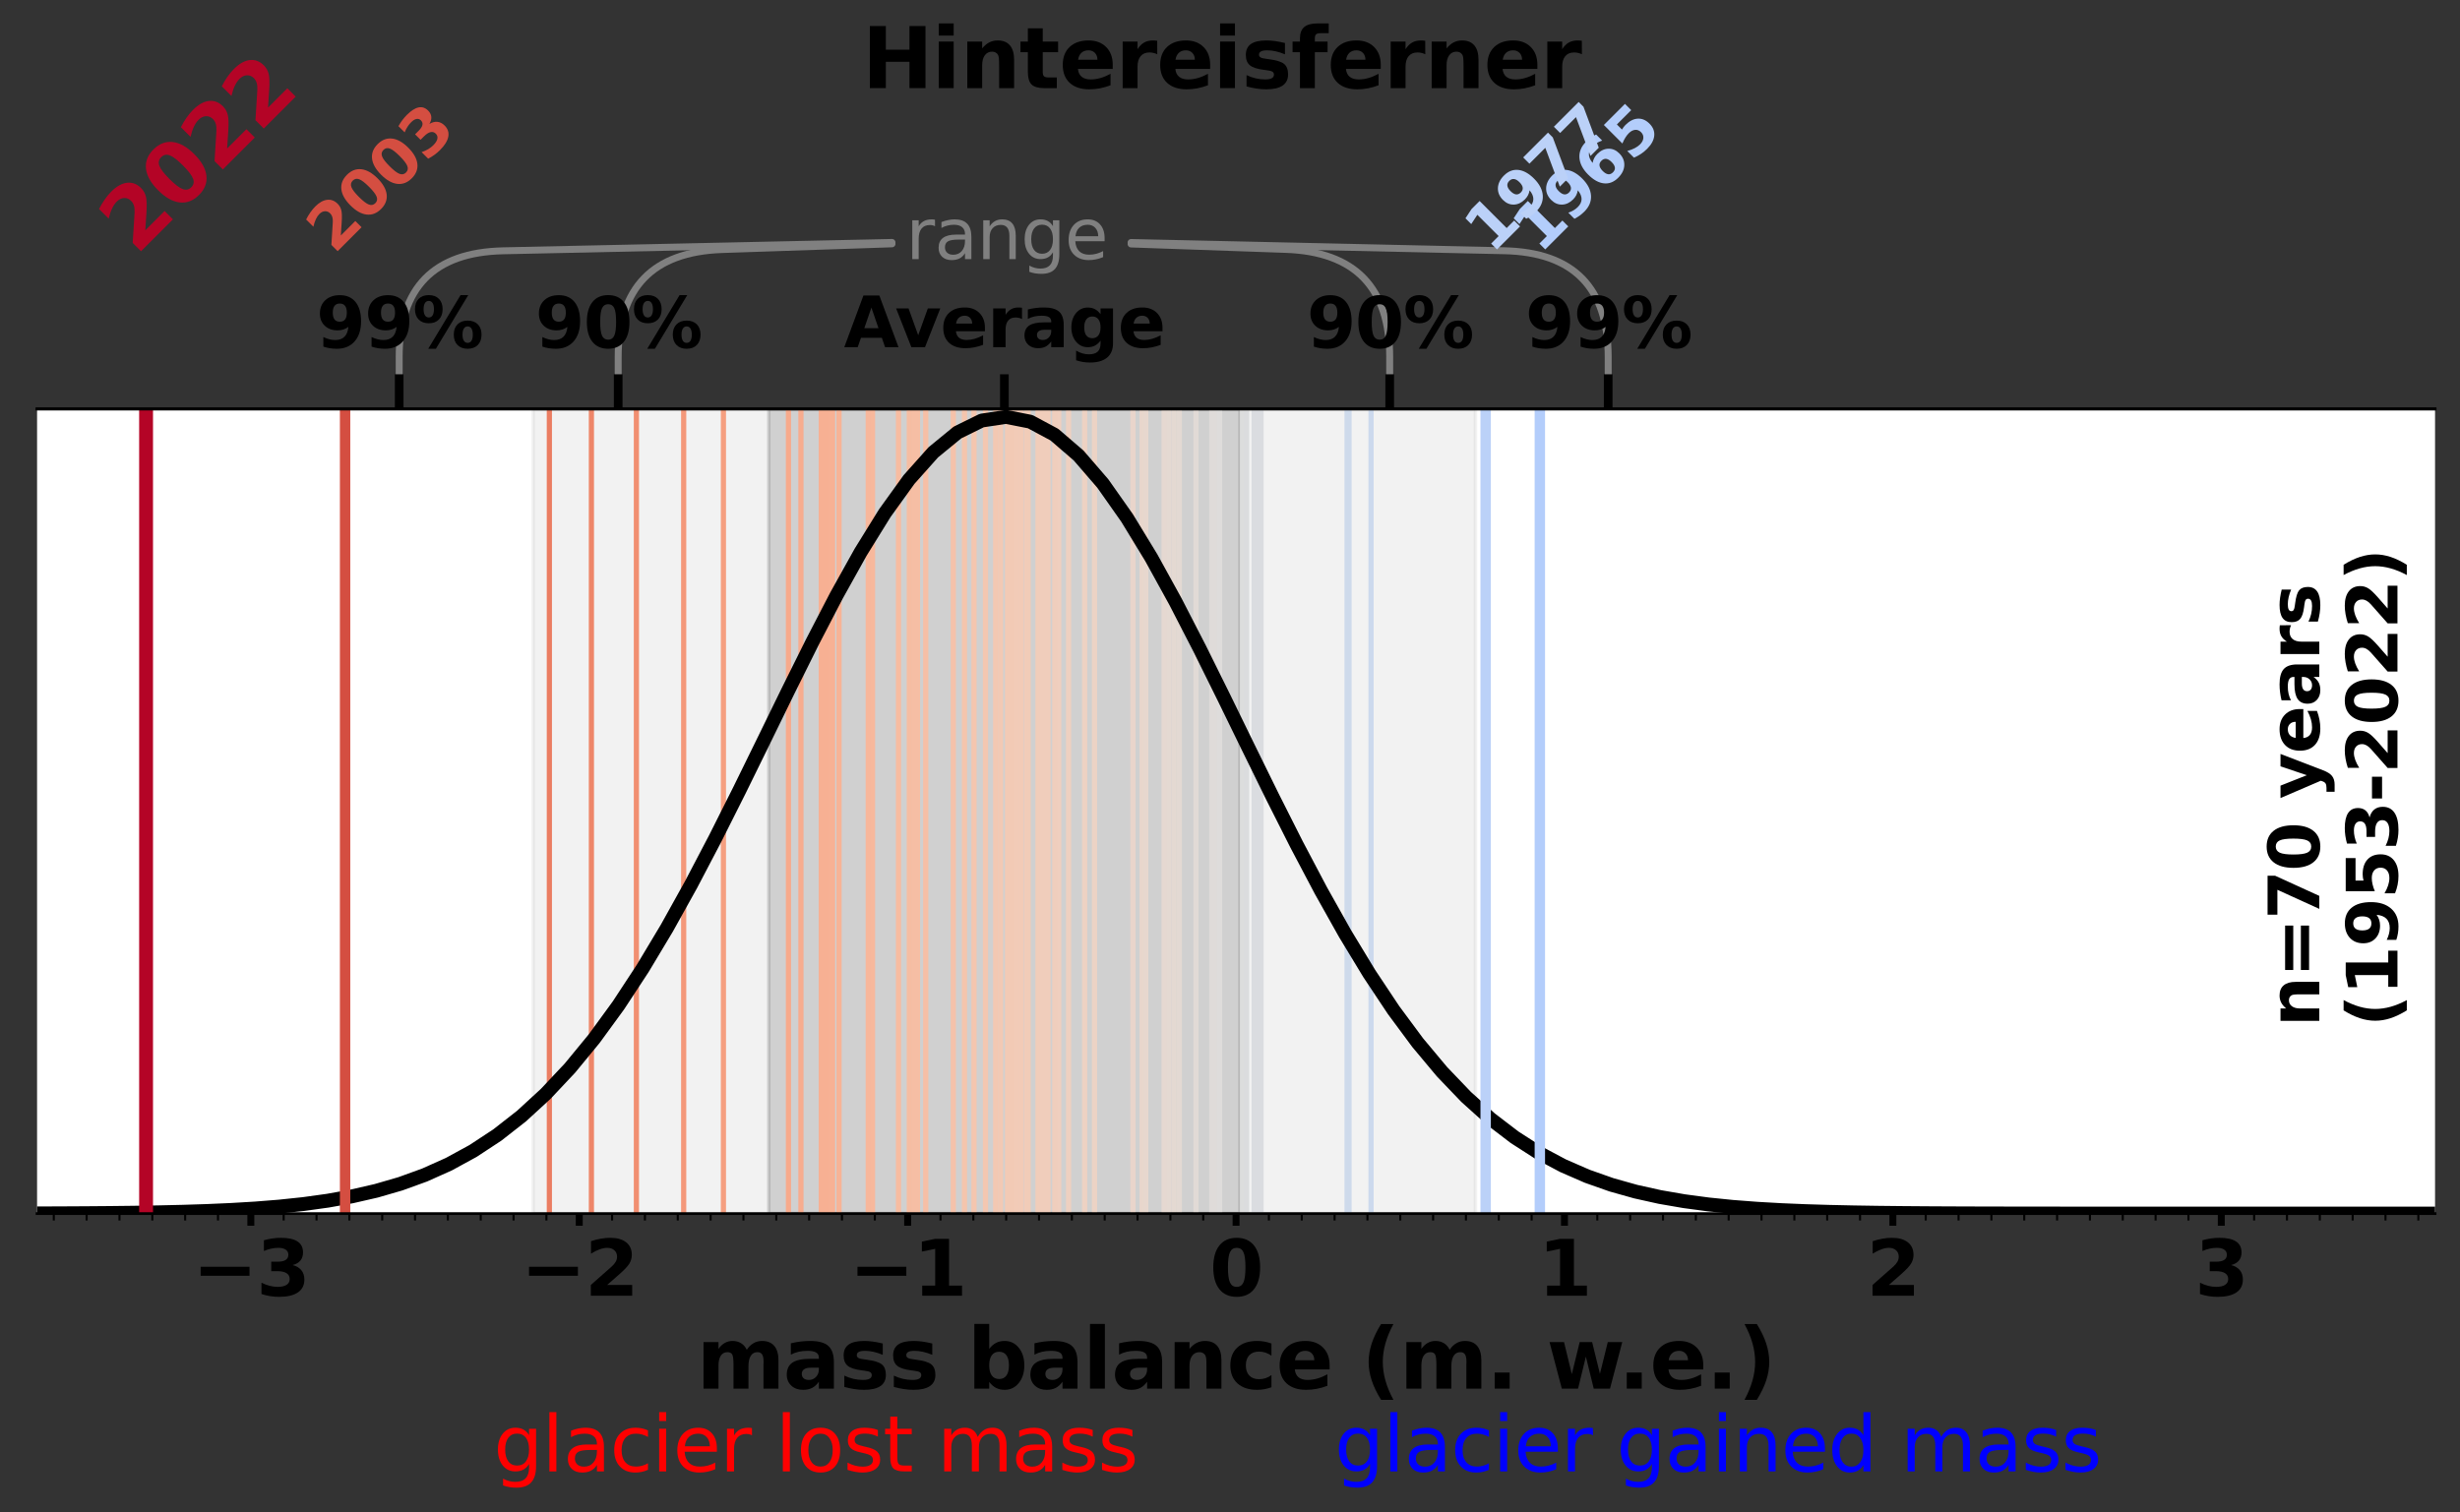 <?xml version="1.0" encoding="utf-8" standalone="no"?>
<!DOCTYPE svg PUBLIC "-//W3C//DTD SVG 1.1//EN"
  "http://www.w3.org/Graphics/SVG/1.1/DTD/svg11.dtd">
<svg xmlns:xlink="http://www.w3.org/1999/xlink" width="709.908pt" height="436.514pt" viewBox="0 0 709.908 436.514" xmlns="http://www.w3.org/2000/svg" version="1.1">
 <rect x="0" y="0" width="709.908" height="436.514" fill="#333333" stroke="none"/>
 <defs>
  <style type="text/css">*{stroke-linejoin: round; stroke-linecap: butt}</style>
 </defs>
 <g id="figure_1">
  <g id="patch_1">
   <path d="M 0 436.514 
L 709.908 436.514 
L 709.908 0 
L 0 0 
L 0 436.514 
z
" style="fill: none"/>
  </g>
  <g id="axes_1">
   <g id="patch_2">
    <path d="M 10.7 350.31 
L 702.708 350.31 
L 702.708 118.042 
L 10.7 118.042 
z
" style="fill: #ffffff"/>
   </g>
   <g id="patch_3">
    <path d="M 257.411 70.383 
L 208.379 72.033 
Q 178.396 73.042 178.396 103.042 
L 178.396 116.039 
" style="fill: none; stroke: #808080; stroke-width: 2; stroke-linecap: round"/>
   </g>
   <g id="text_1">
    <!-- range -->
    <g style="fill: #808080" transform="translate(261.408 74.788)scale(0.2 -0.2)">
     <defs>
      <path id="DejaVuSans-72" d="M 2631 2963 
Q 2534 3019 2420 3045 
Q 2306 3072 2169 3072 
Q 1681 3072 1420 2755 
Q 1159 2438 1159 1844 
L 1159 0 
L 581 0 
L 581 3500 
L 1159 3500 
L 1159 2956 
Q 1341 3275 1631 3429 
Q 1922 3584 2338 3584 
Q 2397 3584 2469 3576 
Q 2541 3569 2628 3553 
L 2631 2963 
z
" transform="scale(0.016)"/>
      <path id="DejaVuSans-61" d="M 2194 1759 
Q 1497 1759 1228 1600 
Q 959 1441 959 1056 
Q 959 750 1161 570 
Q 1363 391 1709 391 
Q 2188 391 2477 730 
Q 2766 1069 2766 1631 
L 2766 1759 
L 2194 1759 
z
M 3341 1997 
L 3341 0 
L 2766 0 
L 2766 531 
Q 2569 213 2275 61 
Q 1981 -91 1556 -91 
Q 1019 -91 701 211 
Q 384 513 384 1019 
Q 384 1609 779 1909 
Q 1175 2209 1959 2209 
L 2766 2209 
L 2766 2266 
Q 2766 2663 2505 2880 
Q 2244 3097 1772 3097 
Q 1472 3097 1187 3025 
Q 903 2953 641 2809 
L 641 3341 
Q 956 3463 1253 3523 
Q 1550 3584 1831 3584 
Q 2591 3584 2966 3190 
Q 3341 2797 3341 1997 
z
" transform="scale(0.016)"/>
      <path id="DejaVuSans-6e" d="M 3513 2113 
L 3513 0 
L 2938 0 
L 2938 2094 
Q 2938 2591 2744 2837 
Q 2550 3084 2163 3084 
Q 1697 3084 1428 2787 
Q 1159 2491 1159 1978 
L 1159 0 
L 581 0 
L 581 3500 
L 1159 3500 
L 1159 2956 
Q 1366 3272 1645 3428 
Q 1925 3584 2291 3584 
Q 2894 3584 3203 3211 
Q 3513 2838 3513 2113 
z
" transform="scale(0.016)"/>
      <path id="DejaVuSans-67" d="M 2906 1791 
Q 2906 2416 2648 2759 
Q 2391 3103 1925 3103 
Q 1463 3103 1205 2759 
Q 947 2416 947 1791 
Q 947 1169 1205 825 
Q 1463 481 1925 481 
Q 2391 481 2648 825 
Q 2906 1169 2906 1791 
z
M 3481 434 
Q 3481 -459 3084 -895 
Q 2688 -1331 1869 -1331 
Q 1566 -1331 1297 -1286 
Q 1028 -1241 775 -1147 
L 775 -588 
Q 1028 -725 1275 -790 
Q 1522 -856 1778 -856 
Q 2344 -856 2625 -561 
Q 2906 -266 2906 331 
L 2906 616 
Q 2728 306 2450 153 
Q 2172 0 1784 0 
Q 1141 0 747 490 
Q 353 981 353 1791 
Q 353 2603 747 3093 
Q 1141 3584 1784 3584 
Q 2172 3584 2450 3431 
Q 2728 3278 2906 2969 
L 2906 3500 
L 3481 3500 
L 3481 434 
z
" transform="scale(0.016)"/>
      <path id="DejaVuSans-65" d="M 3597 1894 
L 3597 1613 
L 953 1613 
Q 991 1019 1311 708 
Q 1631 397 2203 397 
Q 2534 397 2845 478 
Q 3156 559 3463 722 
L 3463 178 
Q 3153 47 2828 -22 
Q 2503 -91 2169 -91 
Q 1331 -91 842 396 
Q 353 884 353 1716 
Q 353 2575 817 3079 
Q 1281 3584 2069 3584 
Q 2775 3584 3186 3129 
Q 3597 2675 3597 1894 
z
M 3022 2063 
Q 3016 2534 2758 2815 
Q 2500 3097 2075 3097 
Q 1594 3097 1305 2825 
Q 1016 2553 972 2059 
L 3022 2063 
z
" transform="scale(0.016)"/>
     </defs>
     <use xlink:href="#DejaVuSans-72"/>
     <use xlink:href="#DejaVuSans-61" x="41.113"/>
     <use xlink:href="#DejaVuSans-6e" x="102.393"/>
     <use xlink:href="#DejaVuSans-67" x="165.771"/>
     <use xlink:href="#DejaVuSans-65" x="229.248"/>
    </g>
   </g>
   <g id="patch_4">
    <path d="M 326.405 70.428 
L 371.06 71.992 
Q 401.041 73.042 401.041 103.042 
L 401.041 116.039 
" style="fill: none; stroke: #808080; stroke-width: 2; stroke-linecap: round"/>
   </g>
   <g id="text_2">
    <!-- range -->
    <g style="opacity: 0" transform="translate(264.251 74.788)scale(0.2 -0.2)">
     <use xlink:href="#DejaVuSans-72"/>
     <use xlink:href="#DejaVuSans-61" x="41.113"/>
     <use xlink:href="#DejaVuSans-6e" x="102.393"/>
     <use xlink:href="#DejaVuSans-67" x="165.771"/>
     <use xlink:href="#DejaVuSans-65" x="229.248"/>
    </g>
   </g>
   <g id="patch_5">
    <path d="M 257.41 69.981 
L 145.188 72.396 
Q 115.195 73.042 115.195 103.042 
L 115.195 116.039 
" style="fill: none; stroke: #808080; stroke-width: 2; stroke-linecap: round"/>
   </g>
   <g id="text_3">
    <!-- range -->
    <g style="fill: #808080; opacity: 0" transform="translate(261.408 74.788)scale(0.2 -0.2)">
     <use xlink:href="#DejaVuSans-72"/>
     <use xlink:href="#DejaVuSans-61" x="41.113"/>
     <use xlink:href="#DejaVuSans-6e" x="102.393"/>
     <use xlink:href="#DejaVuSans-67" x="165.771"/>
     <use xlink:href="#DejaVuSans-65" x="229.248"/>
    </g>
   </g>
   <g id="patch_6">
    <path d="M 326.409 70 
L 434.101 72.379 
Q 464.094 73.042 464.094 103.042 
L 464.094 116.039 
" style="fill: none; stroke: #808080; stroke-width: 2; stroke-linecap: round"/>
   </g>
   <g id="text_4">
    <!-- range -->
    <g style="opacity: 0" transform="translate(264.251 74.788)scale(0.2 -0.2)">
     <use xlink:href="#DejaVuSans-72"/>
     <use xlink:href="#DejaVuSans-61" x="41.113"/>
     <use xlink:href="#DejaVuSans-6e" x="102.393"/>
     <use xlink:href="#DejaVuSans-67" x="165.771"/>
     <use xlink:href="#DejaVuSans-65" x="229.248"/>
    </g>
   </g>
   <g id="patch_7">
    <path d="M 221.859 350.31 
L 221.859 118.042 
L 357.82 118.042 
L 357.82 350.31 
z
" clip-path="url(#peaaefe97fc)" style="fill: #808080; opacity: 0.3; stroke: #808080; stroke-linejoin: miter"/>
   </g>
   <g id="patch_8">
    <path d="M 153.878 350.31 
L 153.878 118.042 
L 425.801 118.042 
L 425.801 350.31 
z
" clip-path="url(#peaaefe97fc)" style="fill: #808080; opacity: 0.1; stroke: #808080; stroke-linejoin: miter"/>
   </g>
   <g id="matplotlib.axis_1">
    <g id="xtick_1">
     <g id="line2d_1">
      <defs>
       <path id="mb0ba8851a6" d="M 0 0 
L 0 3.5 
" style="stroke: #000000; stroke-width: 2"/>
      </defs>
      <g>
       <use xlink:href="#mb0ba8851a6" x="72.387" y="350.31" style="stroke: #000000; stroke-width: 2"/>
      </g>
     </g>
     <g id="text_5">
      <!-- −3 -->
      <g transform="translate(55.516 374.026)scale(0.22 -0.22)">
       <defs>
        <path id="DejaVuSans-Bold-2212" d="M 678 2375 
L 4684 2375 
L 4684 1638 
L 678 1638 
L 678 2375 
z
" transform="scale(0.016)"/>
        <path id="DejaVuSans-Bold-33" d="M 2981 2516 
Q 3453 2394 3698 2092 
Q 3944 1791 3944 1325 
Q 3944 631 3412 270 
Q 2881 -91 1863 -91 
Q 1503 -91 1142 -33 
Q 781 25 428 141 
L 428 1069 
Q 766 900 1098 814 
Q 1431 728 1753 728 
Q 2231 728 2486 893 
Q 2741 1059 2741 1369 
Q 2741 1688 2480 1852 
Q 2219 2016 1709 2016 
L 1228 2016 
L 1228 2791 
L 1734 2791 
Q 2188 2791 2409 2933 
Q 2631 3075 2631 3366 
Q 2631 3634 2415 3781 
Q 2200 3928 1806 3928 
Q 1516 3928 1219 3862 
Q 922 3797 628 3669 
L 628 4550 
Q 984 4650 1334 4700 
Q 1684 4750 2022 4750 
Q 2931 4750 3382 4451 
Q 3834 4153 3834 3553 
Q 3834 3144 3618 2883 
Q 3403 2622 2981 2516 
z
" transform="scale(0.016)"/>
       </defs>
       <use xlink:href="#DejaVuSans-Bold-2212"/>
       <use xlink:href="#DejaVuSans-Bold-33" x="83.789"/>
      </g>
     </g>
    </g>
    <g id="xtick_2">
     <g id="line2d_2">
      <g>
       <use xlink:href="#mb0ba8851a6" x="167.16" y="350.31" style="stroke: #000000; stroke-width: 2"/>
      </g>
     </g>
     <g id="text_6">
      <!-- −2 -->
      <g transform="translate(150.288 374.026)scale(0.22 -0.22)">
       <defs>
        <path id="DejaVuSans-Bold-32" d="M 1844 884 
L 3897 884 
L 3897 0 
L 506 0 
L 506 884 
L 2209 2388 
Q 2438 2594 2547 2791 
Q 2656 2988 2656 3200 
Q 2656 3528 2436 3728 
Q 2216 3928 1850 3928 
Q 1569 3928 1234 3808 
Q 900 3688 519 3450 
L 519 4475 
Q 925 4609 1322 4679 
Q 1719 4750 2100 4750 
Q 2938 4750 3402 4381 
Q 3866 4013 3866 3353 
Q 3866 2972 3669 2642 
Q 3472 2313 2841 1759 
L 1844 884 
z
" transform="scale(0.016)"/>
       </defs>
       <use xlink:href="#DejaVuSans-Bold-2212"/>
       <use xlink:href="#DejaVuSans-Bold-32" x="83.789"/>
      </g>
     </g>
    </g>
    <g id="xtick_3">
     <g id="line2d_3">
      <g>
       <use xlink:href="#mb0ba8851a6" x="261.932" y="350.31" style="stroke: #000000; stroke-width: 2"/>
      </g>
     </g>
     <g id="text_7">
      <!-- −1 -->
      <g transform="translate(245.061 374.026)scale(0.22 -0.22)">
       <defs>
        <path id="DejaVuSans-Bold-31" d="M 750 831 
L 1813 831 
L 1813 3847 
L 722 3622 
L 722 4441 
L 1806 4666 
L 2950 4666 
L 2950 831 
L 4013 831 
L 4013 0 
L 750 0 
L 750 831 
z
" transform="scale(0.016)"/>
       </defs>
       <use xlink:href="#DejaVuSans-Bold-2212"/>
       <use xlink:href="#DejaVuSans-Bold-31" x="83.789"/>
      </g>
     </g>
    </g>
    <g id="xtick_4">
     <g id="line2d_4">
      <g>
       <use xlink:href="#mb0ba8851a6" x="356.704" y="350.31" style="stroke: #000000; stroke-width: 2"/>
      </g>
     </g>
     <g id="text_8">
      <!-- 0 -->
      <g transform="translate(349.05 374.026)scale(0.22 -0.22)">
       <defs>
        <path id="DejaVuSans-Bold-30" d="M 2944 2338 
Q 2944 3213 2780 3570 
Q 2616 3928 2228 3928 
Q 1841 3928 1675 3570 
Q 1509 3213 1509 2338 
Q 1509 1453 1675 1090 
Q 1841 728 2228 728 
Q 2613 728 2778 1090 
Q 2944 1453 2944 2338 
z
M 4147 2328 
Q 4147 1169 3647 539 
Q 3147 -91 2228 -91 
Q 1306 -91 806 539 
Q 306 1169 306 2328 
Q 306 3491 806 4120 
Q 1306 4750 2228 4750 
Q 3147 4750 3647 4120 
Q 4147 3491 4147 2328 
z
" transform="scale(0.016)"/>
       </defs>
       <use xlink:href="#DejaVuSans-Bold-30"/>
      </g>
     </g>
    </g>
    <g id="xtick_5">
     <g id="line2d_5">
      <g>
       <use xlink:href="#mb0ba8851a6" x="451.476" y="350.31" style="stroke: #000000; stroke-width: 2"/>
      </g>
     </g>
     <g id="text_9">
      <!-- 1 -->
      <g transform="translate(443.823 374.026)scale(0.22 -0.22)">
       <use xlink:href="#DejaVuSans-Bold-31"/>
      </g>
     </g>
    </g>
    <g id="xtick_6">
     <g id="line2d_6">
      <g>
       <use xlink:href="#mb0ba8851a6" x="546.248" y="350.31" style="stroke: #000000; stroke-width: 2"/>
      </g>
     </g>
     <g id="text_10">
      <!-- 2 -->
      <g transform="translate(538.595 374.026)scale(0.22 -0.22)">
       <use xlink:href="#DejaVuSans-Bold-32"/>
      </g>
     </g>
    </g>
    <g id="xtick_7">
     <g id="line2d_7">
      <g>
       <use xlink:href="#mb0ba8851a6" x="641.021" y="350.31" style="stroke: #000000; stroke-width: 2"/>
      </g>
     </g>
     <g id="text_11">
      <!-- 3 -->
      <g transform="translate(633.367 374.026)scale(0.22 -0.22)">
       <use xlink:href="#DejaVuSans-Bold-33"/>
      </g>
     </g>
    </g>
    <g id="xtick_8">
     <g id="line2d_8">
      <defs>
       <path id="mee78a3a049" d="M 0 0 
L 0 2 
" style="stroke: #000000; stroke-width: 0.6"/>
      </defs>
      <g>
       <use xlink:href="#mee78a3a049" x="15.524" y="350.31" style="stroke: #000000; stroke-width: 0.6"/>
      </g>
     </g>
    </g>
    <g id="xtick_9">
     <g id="line2d_9">
      <g>
       <use xlink:href="#mee78a3a049" x="25.001" y="350.31" style="stroke: #000000; stroke-width: 0.6"/>
      </g>
     </g>
    </g>
    <g id="xtick_10">
     <g id="line2d_10">
      <g>
       <use xlink:href="#mee78a3a049" x="34.478" y="350.31" style="stroke: #000000; stroke-width: 0.6"/>
      </g>
     </g>
    </g>
    <g id="xtick_11">
     <g id="line2d_11">
      <g>
       <use xlink:href="#mee78a3a049" x="43.956" y="350.31" style="stroke: #000000; stroke-width: 0.6"/>
      </g>
     </g>
    </g>
    <g id="xtick_12">
     <g id="line2d_12">
      <g>
       <use xlink:href="#mee78a3a049" x="53.433" y="350.31" style="stroke: #000000; stroke-width: 0.6"/>
      </g>
     </g>
    </g>
    <g id="xtick_13">
     <g id="line2d_13">
      <g>
       <use xlink:href="#mee78a3a049" x="62.91" y="350.31" style="stroke: #000000; stroke-width: 0.6"/>
      </g>
     </g>
    </g>
    <g id="xtick_14">
     <g id="line2d_14">
      <g>
       <use xlink:href="#mee78a3a049" x="81.864" y="350.31" style="stroke: #000000; stroke-width: 0.6"/>
      </g>
     </g>
    </g>
    <g id="xtick_15">
     <g id="line2d_15">
      <g>
       <use xlink:href="#mee78a3a049" x="91.342" y="350.31" style="stroke: #000000; stroke-width: 0.6"/>
      </g>
     </g>
    </g>
    <g id="xtick_16">
     <g id="line2d_16">
      <g>
       <use xlink:href="#mee78a3a049" x="100.819" y="350.31" style="stroke: #000000; stroke-width: 0.6"/>
      </g>
     </g>
    </g>
    <g id="xtick_17">
     <g id="line2d_17">
      <g>
       <use xlink:href="#mee78a3a049" x="110.296" y="350.31" style="stroke: #000000; stroke-width: 0.6"/>
      </g>
     </g>
    </g>
    <g id="xtick_18">
     <g id="line2d_18">
      <g>
       <use xlink:href="#mee78a3a049" x="119.773" y="350.31" style="stroke: #000000; stroke-width: 0.6"/>
      </g>
     </g>
    </g>
    <g id="xtick_19">
     <g id="line2d_19">
      <g>
       <use xlink:href="#mee78a3a049" x="129.251" y="350.31" style="stroke: #000000; stroke-width: 0.6"/>
      </g>
     </g>
    </g>
    <g id="xtick_20">
     <g id="line2d_20">
      <g>
       <use xlink:href="#mee78a3a049" x="138.728" y="350.31" style="stroke: #000000; stroke-width: 0.6"/>
      </g>
     </g>
    </g>
    <g id="xtick_21">
     <g id="line2d_21">
      <g>
       <use xlink:href="#mee78a3a049" x="148.205" y="350.31" style="stroke: #000000; stroke-width: 0.6"/>
      </g>
     </g>
    </g>
    <g id="xtick_22">
     <g id="line2d_22">
      <g>
       <use xlink:href="#mee78a3a049" x="157.682" y="350.31" style="stroke: #000000; stroke-width: 0.6"/>
      </g>
     </g>
    </g>
    <g id="xtick_23">
     <g id="line2d_23">
      <g>
       <use xlink:href="#mee78a3a049" x="176.637" y="350.31" style="stroke: #000000; stroke-width: 0.6"/>
      </g>
     </g>
    </g>
    <g id="xtick_24">
     <g id="line2d_24">
      <g>
       <use xlink:href="#mee78a3a049" x="186.114" y="350.31" style="stroke: #000000; stroke-width: 0.6"/>
      </g>
     </g>
    </g>
    <g id="xtick_25">
     <g id="line2d_25">
      <g>
       <use xlink:href="#mee78a3a049" x="195.591" y="350.31" style="stroke: #000000; stroke-width: 0.6"/>
      </g>
     </g>
    </g>
    <g id="xtick_26">
     <g id="line2d_26">
      <g>
       <use xlink:href="#mee78a3a049" x="205.068" y="350.31" style="stroke: #000000; stroke-width: 0.6"/>
      </g>
     </g>
    </g>
    <g id="xtick_27">
     <g id="line2d_27">
      <g>
       <use xlink:href="#mee78a3a049" x="214.546" y="350.31" style="stroke: #000000; stroke-width: 0.6"/>
      </g>
     </g>
    </g>
    <g id="xtick_28">
     <g id="line2d_28">
      <g>
       <use xlink:href="#mee78a3a049" x="224.023" y="350.31" style="stroke: #000000; stroke-width: 0.6"/>
      </g>
     </g>
    </g>
    <g id="xtick_29">
     <g id="line2d_29">
      <g>
       <use xlink:href="#mee78a3a049" x="233.5" y="350.31" style="stroke: #000000; stroke-width: 0.6"/>
      </g>
     </g>
    </g>
    <g id="xtick_30">
     <g id="line2d_30">
      <g>
       <use xlink:href="#mee78a3a049" x="242.977" y="350.31" style="stroke: #000000; stroke-width: 0.6"/>
      </g>
     </g>
    </g>
    <g id="xtick_31">
     <g id="line2d_31">
      <g>
       <use xlink:href="#mee78a3a049" x="252.455" y="350.31" style="stroke: #000000; stroke-width: 0.6"/>
      </g>
     </g>
    </g>
    <g id="xtick_32">
     <g id="line2d_32">
      <g>
       <use xlink:href="#mee78a3a049" x="271.409" y="350.31" style="stroke: #000000; stroke-width: 0.6"/>
      </g>
     </g>
    </g>
    <g id="xtick_33">
     <g id="line2d_33">
      <g>
       <use xlink:href="#mee78a3a049" x="280.886" y="350.31" style="stroke: #000000; stroke-width: 0.6"/>
      </g>
     </g>
    </g>
    <g id="xtick_34">
     <g id="line2d_34">
      <g>
       <use xlink:href="#mee78a3a049" x="290.363" y="350.31" style="stroke: #000000; stroke-width: 0.6"/>
      </g>
     </g>
    </g>
    <g id="xtick_35">
     <g id="line2d_35">
      <g>
       <use xlink:href="#mee78a3a049" x="299.841" y="350.31" style="stroke: #000000; stroke-width: 0.6"/>
      </g>
     </g>
    </g>
    <g id="xtick_36">
     <g id="line2d_36">
      <g>
       <use xlink:href="#mee78a3a049" x="309.318" y="350.31" style="stroke: #000000; stroke-width: 0.6"/>
      </g>
     </g>
    </g>
    <g id="xtick_37">
     <g id="line2d_37">
      <g>
       <use xlink:href="#mee78a3a049" x="318.795" y="350.31" style="stroke: #000000; stroke-width: 0.6"/>
      </g>
     </g>
    </g>
    <g id="xtick_38">
     <g id="line2d_38">
      <g>
       <use xlink:href="#mee78a3a049" x="328.272" y="350.31" style="stroke: #000000; stroke-width: 0.6"/>
      </g>
     </g>
    </g>
    <g id="xtick_39">
     <g id="line2d_39">
      <g>
       <use xlink:href="#mee78a3a049" x="337.75" y="350.31" style="stroke: #000000; stroke-width: 0.6"/>
      </g>
     </g>
    </g>
    <g id="xtick_40">
     <g id="line2d_40">
      <g>
       <use xlink:href="#mee78a3a049" x="347.227" y="350.31" style="stroke: #000000; stroke-width: 0.6"/>
      </g>
     </g>
    </g>
    <g id="xtick_41">
     <g id="line2d_41">
      <g>
       <use xlink:href="#mee78a3a049" x="366.181" y="350.31" style="stroke: #000000; stroke-width: 0.6"/>
      </g>
     </g>
    </g>
    <g id="xtick_42">
     <g id="line2d_42">
      <g>
       <use xlink:href="#mee78a3a049" x="375.658" y="350.31" style="stroke: #000000; stroke-width: 0.6"/>
      </g>
     </g>
    </g>
    <g id="xtick_43">
     <g id="line2d_43">
      <g>
       <use xlink:href="#mee78a3a049" x="385.136" y="350.31" style="stroke: #000000; stroke-width: 0.6"/>
      </g>
     </g>
    </g>
    <g id="xtick_44">
     <g id="line2d_44">
      <g>
       <use xlink:href="#mee78a3a049" x="394.613" y="350.31" style="stroke: #000000; stroke-width: 0.6"/>
      </g>
     </g>
    </g>
    <g id="xtick_45">
     <g id="line2d_45">
      <g>
       <use xlink:href="#mee78a3a049" x="404.09" y="350.31" style="stroke: #000000; stroke-width: 0.6"/>
      </g>
     </g>
    </g>
    <g id="xtick_46">
     <g id="line2d_46">
      <g>
       <use xlink:href="#mee78a3a049" x="413.567" y="350.31" style="stroke: #000000; stroke-width: 0.6"/>
      </g>
     </g>
    </g>
    <g id="xtick_47">
     <g id="line2d_47">
      <g>
       <use xlink:href="#mee78a3a049" x="423.045" y="350.31" style="stroke: #000000; stroke-width: 0.6"/>
      </g>
     </g>
    </g>
    <g id="xtick_48">
     <g id="line2d_48">
      <g>
       <use xlink:href="#mee78a3a049" x="432.522" y="350.31" style="stroke: #000000; stroke-width: 0.6"/>
      </g>
     </g>
    </g>
    <g id="xtick_49">
     <g id="line2d_49">
      <g>
       <use xlink:href="#mee78a3a049" x="441.999" y="350.31" style="stroke: #000000; stroke-width: 0.6"/>
      </g>
     </g>
    </g>
    <g id="xtick_50">
     <g id="line2d_50">
      <g>
       <use xlink:href="#mee78a3a049" x="460.953" y="350.31" style="stroke: #000000; stroke-width: 0.6"/>
      </g>
     </g>
    </g>
    <g id="xtick_51">
     <g id="line2d_51">
      <g>
       <use xlink:href="#mee78a3a049" x="470.431" y="350.31" style="stroke: #000000; stroke-width: 0.6"/>
      </g>
     </g>
    </g>
    <g id="xtick_52">
     <g id="line2d_52">
      <g>
       <use xlink:href="#mee78a3a049" x="479.908" y="350.31" style="stroke: #000000; stroke-width: 0.6"/>
      </g>
     </g>
    </g>
    <g id="xtick_53">
     <g id="line2d_53">
      <g>
       <use xlink:href="#mee78a3a049" x="489.385" y="350.31" style="stroke: #000000; stroke-width: 0.6"/>
      </g>
     </g>
    </g>
    <g id="xtick_54">
     <g id="line2d_54">
      <g>
       <use xlink:href="#mee78a3a049" x="498.862" y="350.31" style="stroke: #000000; stroke-width: 0.6"/>
      </g>
     </g>
    </g>
    <g id="xtick_55">
     <g id="line2d_55">
      <g>
       <use xlink:href="#mee78a3a049" x="508.34" y="350.31" style="stroke: #000000; stroke-width: 0.6"/>
      </g>
     </g>
    </g>
    <g id="xtick_56">
     <g id="line2d_56">
      <g>
       <use xlink:href="#mee78a3a049" x="517.817" y="350.31" style="stroke: #000000; stroke-width: 0.6"/>
      </g>
     </g>
    </g>
    <g id="xtick_57">
     <g id="line2d_57">
      <g>
       <use xlink:href="#mee78a3a049" x="527.294" y="350.31" style="stroke: #000000; stroke-width: 0.6"/>
      </g>
     </g>
    </g>
    <g id="xtick_58">
     <g id="line2d_58">
      <g>
       <use xlink:href="#mee78a3a049" x="536.771" y="350.31" style="stroke: #000000; stroke-width: 0.6"/>
      </g>
     </g>
    </g>
    <g id="xtick_59">
     <g id="line2d_59">
      <g>
       <use xlink:href="#mee78a3a049" x="555.726" y="350.31" style="stroke: #000000; stroke-width: 0.6"/>
      </g>
     </g>
    </g>
    <g id="xtick_60">
     <g id="line2d_60">
      <g>
       <use xlink:href="#mee78a3a049" x="565.203" y="350.31" style="stroke: #000000; stroke-width: 0.6"/>
      </g>
     </g>
    </g>
    <g id="xtick_61">
     <g id="line2d_61">
      <g>
       <use xlink:href="#mee78a3a049" x="574.68" y="350.31" style="stroke: #000000; stroke-width: 0.6"/>
      </g>
     </g>
    </g>
    <g id="xtick_62">
     <g id="line2d_62">
      <g>
       <use xlink:href="#mee78a3a049" x="584.157" y="350.31" style="stroke: #000000; stroke-width: 0.6"/>
      </g>
     </g>
    </g>
    <g id="xtick_63">
     <g id="line2d_63">
      <g>
       <use xlink:href="#mee78a3a049" x="593.635" y="350.31" style="stroke: #000000; stroke-width: 0.6"/>
      </g>
     </g>
    </g>
    <g id="xtick_64">
     <g id="line2d_64">
      <g>
       <use xlink:href="#mee78a3a049" x="603.112" y="350.31" style="stroke: #000000; stroke-width: 0.6"/>
      </g>
     </g>
    </g>
    <g id="xtick_65">
     <g id="line2d_65">
      <g>
       <use xlink:href="#mee78a3a049" x="612.589" y="350.31" style="stroke: #000000; stroke-width: 0.6"/>
      </g>
     </g>
    </g>
    <g id="xtick_66">
     <g id="line2d_66">
      <g>
       <use xlink:href="#mee78a3a049" x="622.066" y="350.31" style="stroke: #000000; stroke-width: 0.6"/>
      </g>
     </g>
    </g>
    <g id="xtick_67">
     <g id="line2d_67">
      <g>
       <use xlink:href="#mee78a3a049" x="631.544" y="350.31" style="stroke: #000000; stroke-width: 0.6"/>
      </g>
     </g>
    </g>
    <g id="xtick_68">
     <g id="line2d_68">
      <g>
       <use xlink:href="#mee78a3a049" x="650.498" y="350.31" style="stroke: #000000; stroke-width: 0.6"/>
      </g>
     </g>
    </g>
    <g id="xtick_69">
     <g id="line2d_69">
      <g>
       <use xlink:href="#mee78a3a049" x="659.975" y="350.31" style="stroke: #000000; stroke-width: 0.6"/>
      </g>
     </g>
    </g>
    <g id="xtick_70">
     <g id="line2d_70">
      <g>
       <use xlink:href="#mee78a3a049" x="669.452" y="350.31" style="stroke: #000000; stroke-width: 0.6"/>
      </g>
     </g>
    </g>
    <g id="xtick_71">
     <g id="line2d_71">
      <g>
       <use xlink:href="#mee78a3a049" x="678.93" y="350.31" style="stroke: #000000; stroke-width: 0.6"/>
      </g>
     </g>
    </g>
    <g id="xtick_72">
     <g id="line2d_72">
      <g>
       <use xlink:href="#mee78a3a049" x="688.407" y="350.31" style="stroke: #000000; stroke-width: 0.6"/>
      </g>
     </g>
    </g>
    <g id="xtick_73">
     <g id="line2d_73">
      <g>
       <use xlink:href="#mee78a3a049" x="697.884" y="350.31" style="stroke: #000000; stroke-width: 0.6"/>
      </g>
     </g>
    </g>
    <g id="text_12">
     <!-- mass balance (m. w.e.) -->
     <g transform="translate(200.982 400.838)scale(0.24 -0.24)">
      <defs>
       <path id="DejaVuSans-Bold-6d" d="M 3781 2919 
Q 3994 3244 4286 3414 
Q 4578 3584 4928 3584 
Q 5531 3584 5847 3212 
Q 6163 2841 6163 2131 
L 6163 0 
L 5038 0 
L 5038 1825 
Q 5041 1866 5042 1909 
Q 5044 1953 5044 2034 
Q 5044 2406 4934 2573 
Q 4825 2741 4581 2741 
Q 4263 2741 4089 2478 
Q 3916 2216 3909 1719 
L 3909 0 
L 2784 0 
L 2784 1825 
Q 2784 2406 2684 2573 
Q 2584 2741 2328 2741 
Q 2006 2741 1831 2477 
Q 1656 2213 1656 1722 
L 1656 0 
L 531 0 
L 531 3500 
L 1656 3500 
L 1656 2988 
Q 1863 3284 2130 3434 
Q 2397 3584 2719 3584 
Q 3081 3584 3359 3409 
Q 3638 3234 3781 2919 
z
" transform="scale(0.016)"/>
       <path id="DejaVuSans-Bold-61" d="M 2106 1575 
Q 1756 1575 1579 1456 
Q 1403 1338 1403 1106 
Q 1403 894 1545 773 
Q 1688 653 1941 653 
Q 2256 653 2472 879 
Q 2688 1106 2688 1447 
L 2688 1575 
L 2106 1575 
z
M 3816 1997 
L 3816 0 
L 2688 0 
L 2688 519 
Q 2463 200 2181 54 
Q 1900 -91 1497 -91 
Q 953 -91 614 226 
Q 275 544 275 1050 
Q 275 1666 698 1953 
Q 1122 2241 2028 2241 
L 2688 2241 
L 2688 2328 
Q 2688 2594 2478 2717 
Q 2269 2841 1825 2841 
Q 1466 2841 1156 2769 
Q 847 2697 581 2553 
L 581 3406 
Q 941 3494 1303 3539 
Q 1666 3584 2028 3584 
Q 2975 3584 3395 3211 
Q 3816 2838 3816 1997 
z
" transform="scale(0.016)"/>
       <path id="DejaVuSans-Bold-73" d="M 3272 3391 
L 3272 2541 
Q 2913 2691 2578 2766 
Q 2244 2841 1947 2841 
Q 1628 2841 1473 2761 
Q 1319 2681 1319 2516 
Q 1319 2381 1436 2309 
Q 1553 2238 1856 2203 
L 2053 2175 
Q 2913 2066 3209 1816 
Q 3506 1566 3506 1031 
Q 3506 472 3093 190 
Q 2681 -91 1863 -91 
Q 1516 -91 1145 -36 
Q 775 19 384 128 
L 384 978 
Q 719 816 1070 734 
Q 1422 653 1784 653 
Q 2113 653 2278 743 
Q 2444 834 2444 1013 
Q 2444 1163 2330 1236 
Q 2216 1309 1875 1350 
L 1678 1375 
Q 931 1469 631 1722 
Q 331 1975 331 2491 
Q 331 3047 712 3315 
Q 1094 3584 1881 3584 
Q 2191 3584 2531 3537 
Q 2872 3491 3272 3391 
z
" transform="scale(0.016)"/>
       <path id="DejaVuSans-Bold-20" transform="scale(0.016)"/>
       <path id="DejaVuSans-Bold-62" d="M 2400 722 
Q 2759 722 2948 984 
Q 3138 1247 3138 1747 
Q 3138 2247 2948 2509 
Q 2759 2772 2400 2772 
Q 2041 2772 1848 2508 
Q 1656 2244 1656 1747 
Q 1656 1250 1848 986 
Q 2041 722 2400 722 
z
M 1656 2988 
Q 1888 3294 2169 3439 
Q 2450 3584 2816 3584 
Q 3463 3584 3878 3070 
Q 4294 2556 4294 1747 
Q 4294 938 3878 423 
Q 3463 -91 2816 -91 
Q 2450 -91 2169 54 
Q 1888 200 1656 506 
L 1656 0 
L 538 0 
L 538 4863 
L 1656 4863 
L 1656 2988 
z
" transform="scale(0.016)"/>
       <path id="DejaVuSans-Bold-6c" d="M 538 4863 
L 1656 4863 
L 1656 0 
L 538 0 
L 538 4863 
z
" transform="scale(0.016)"/>
       <path id="DejaVuSans-Bold-6e" d="M 4056 2131 
L 4056 0 
L 2931 0 
L 2931 347 
L 2931 1631 
Q 2931 2084 2911 2256 
Q 2891 2428 2841 2509 
Q 2775 2619 2662 2680 
Q 2550 2741 2406 2741 
Q 2056 2741 1856 2470 
Q 1656 2200 1656 1722 
L 1656 0 
L 538 0 
L 538 3500 
L 1656 3500 
L 1656 2988 
Q 1909 3294 2193 3439 
Q 2478 3584 2822 3584 
Q 3428 3584 3742 3212 
Q 4056 2841 4056 2131 
z
" transform="scale(0.016)"/>
       <path id="DejaVuSans-Bold-63" d="M 3366 3391 
L 3366 2478 
Q 3138 2634 2908 2709 
Q 2678 2784 2431 2784 
Q 1963 2784 1702 2511 
Q 1441 2238 1441 1747 
Q 1441 1256 1702 982 
Q 1963 709 2431 709 
Q 2694 709 2930 787 
Q 3166 866 3366 1019 
L 3366 103 
Q 3103 6 2833 -42 
Q 2563 -91 2291 -91 
Q 1344 -91 809 395 
Q 275 881 275 1747 
Q 275 2613 809 3098 
Q 1344 3584 2291 3584 
Q 2566 3584 2833 3536 
Q 3100 3488 3366 3391 
z
" transform="scale(0.016)"/>
       <path id="DejaVuSans-Bold-65" d="M 4031 1759 
L 4031 1441 
L 1416 1441 
Q 1456 1047 1700 850 
Q 1944 653 2381 653 
Q 2734 653 3104 758 
Q 3475 863 3866 1075 
L 3866 213 
Q 3469 63 3072 -14 
Q 2675 -91 2278 -91 
Q 1328 -91 801 392 
Q 275 875 275 1747 
Q 275 2603 792 3093 
Q 1309 3584 2216 3584 
Q 3041 3584 3536 3087 
Q 4031 2591 4031 1759 
z
M 2881 2131 
Q 2881 2450 2695 2645 
Q 2509 2841 2209 2841 
Q 1884 2841 1681 2658 
Q 1478 2475 1428 2131 
L 2881 2131 
z
" transform="scale(0.016)"/>
       <path id="DejaVuSans-Bold-28" d="M 2413 -844 
L 1484 -844 
Q 1006 -72 778 623 
Q 550 1319 550 2003 
Q 550 2688 779 3389 
Q 1009 4091 1484 4856 
L 2413 4856 
Q 2013 4116 1813 3408 
Q 1613 2700 1613 2009 
Q 1613 1319 1811 609 
Q 2009 -100 2413 -844 
z
" transform="scale(0.016)"/>
       <path id="DejaVuSans-Bold-2e" d="M 653 1209 
L 1778 1209 
L 1778 0 
L 653 0 
L 653 1209 
z
" transform="scale(0.016)"/>
       <path id="DejaVuSans-Bold-77" d="M 225 3500 
L 1313 3500 
L 1900 1088 
L 2491 3500 
L 3425 3500 
L 4013 1113 
L 4603 3500 
L 5691 3500 
L 4769 0 
L 3547 0 
L 2956 2406 
L 2369 0 
L 1147 0 
L 225 3500 
z
" transform="scale(0.016)"/>
       <path id="DejaVuSans-Bold-29" d="M 513 -844 
Q 913 -100 1113 609 
Q 1313 1319 1313 2009 
Q 1313 2700 1113 3408 
Q 913 4116 513 4856 
L 1441 4856 
Q 1916 4091 2145 3389 
Q 2375 2688 2375 2003 
Q 2375 1319 2147 623 
Q 1919 -72 1441 -844 
L 513 -844 
z
" transform="scale(0.016)"/>
      </defs>
      <use xlink:href="#DejaVuSans-Bold-6d"/>
      <use xlink:href="#DejaVuSans-Bold-61" x="104.199"/>
      <use xlink:href="#DejaVuSans-Bold-73" x="171.68"/>
      <use xlink:href="#DejaVuSans-Bold-73" x="231.201"/>
      <use xlink:href="#DejaVuSans-Bold-20" x="290.723"/>
      <use xlink:href="#DejaVuSans-Bold-62" x="325.537"/>
      <use xlink:href="#DejaVuSans-Bold-61" x="397.119"/>
      <use xlink:href="#DejaVuSans-Bold-6c" x="464.6"/>
      <use xlink:href="#DejaVuSans-Bold-61" x="498.877"/>
      <use xlink:href="#DejaVuSans-Bold-6e" x="566.357"/>
      <use xlink:href="#DejaVuSans-Bold-63" x="637.549"/>
      <use xlink:href="#DejaVuSans-Bold-65" x="696.826"/>
      <use xlink:href="#DejaVuSans-Bold-20" x="764.648"/>
      <use xlink:href="#DejaVuSans-Bold-28" x="799.463"/>
      <use xlink:href="#DejaVuSans-Bold-6d" x="845.166"/>
      <use xlink:href="#DejaVuSans-Bold-2e" x="949.365"/>
      <use xlink:href="#DejaVuSans-Bold-20" x="987.354"/>
      <use xlink:href="#DejaVuSans-Bold-77" x="1022.168"/>
      <use xlink:href="#DejaVuSans-Bold-2e" x="1108.176"/>
      <use xlink:href="#DejaVuSans-Bold-65" x="1146.164"/>
      <use xlink:href="#DejaVuSans-Bold-2e" x="1213.986"/>
      <use xlink:href="#DejaVuSans-Bold-29" x="1251.975"/>
     </g>
    </g>
   </g>
   <g id="matplotlib.axis_2"/>
   <g id="line2d_74">
    <path d="M 305.527 350.31 
L 305.527 118.042 
" clip-path="url(#peaaefe97fc)" style="fill: none; stroke: #efcfbf; stroke-width: 1.5; stroke-linecap: square"/>
   </g>
   <g id="line2d_75">
    <path d="M 329.599 350.31 
L 329.599 118.042 
" clip-path="url(#peaaefe97fc)" style="fill: none; stroke: #e8d6cc; stroke-width: 1.5; stroke-linecap: square"/>
   </g>
   <g id="line2d_76">
    <path d="M 363.907 350.31 
L 363.907 118.042 
" clip-path="url(#peaaefe97fc)" style="fill: none; stroke: #dadce0; stroke-width: 1.5; stroke-linecap: square"/>
   </g>
   <g id="line2d_77">
    <path d="M 330.642 350.31 
L 330.642 118.042 
" clip-path="url(#peaaefe97fc)" style="fill: none; stroke: #e7d7ce; stroke-width: 1.5; stroke-linecap: square"/>
   </g>
   <g id="line2d_78">
    <path d="M 338.792 350.31 
L 338.792 118.042 
" clip-path="url(#peaaefe97fc)" style="fill: none; stroke: #e4d9d2; stroke-width: 1.5; stroke-linecap: square"/>
   </g>
   <g id="line2d_79">
    <path d="M 263.732 350.31 
L 263.732 118.042 
" clip-path="url(#peaaefe97fc)" style="fill: none; stroke: #f6bea4; stroke-width: 1.5; stroke-linecap: square"/>
   </g>
   <g id="line2d_80">
    <path d="M 284.393 350.31 
L 284.393 118.042 
" clip-path="url(#peaaefe97fc)" style="fill: none; stroke: #f3c7b1; stroke-width: 1.5; stroke-linecap: square"/>
   </g>
   <g id="line2d_81">
    <path d="M 350.828 350.31 
L 350.828 118.042 
" clip-path="url(#peaaefe97fc)" style="fill: none; stroke: #dfdbd9; stroke-width: 1.5; stroke-linecap: square"/>
   </g>
   <g id="line2d_82">
    <path d="M 337.276 350.31 
L 337.276 118.042 
" clip-path="url(#peaaefe97fc)" style="fill: none; stroke: #e4d9d2; stroke-width: 1.5; stroke-linecap: square"/>
   </g>
   <g id="line2d_83">
    <path d="M 290.743 350.31 
L 290.743 118.042 
" clip-path="url(#peaaefe97fc)" style="fill: none; stroke: #f2cab5; stroke-width: 1.5; stroke-linecap: square"/>
   </g>
   <g id="line2d_84">
    <path d="M 299.556 350.31 
L 299.556 118.042 
" clip-path="url(#peaaefe97fc)" style="fill: none; stroke: #f1cdba; stroke-width: 1.5; stroke-linecap: square"/>
   </g>
   <g id="line2d_85">
    <path d="M 238.807 350.31 
L 238.807 118.042 
" clip-path="url(#peaaefe97fc)" style="fill: none; stroke: #f7b194; stroke-width: 1.5; stroke-linecap: square"/>
   </g>
   <g id="line2d_86">
    <path d="M 444.368 350.31 
L 444.368 118.042 
" clip-path="url(#peaaefe97fc)" style="fill: none; stroke: #b3cdfb; stroke-width: 1.5; stroke-linecap: square"/>
   </g>
   <g id="line2d_87">
    <path d="M 389.306 350.31 
L 389.306 118.042 
" clip-path="url(#peaaefe97fc)" style="fill: none; stroke: #cedaeb; stroke-width: 1.5; stroke-linecap: square"/>
   </g>
   <g id="line2d_88">
    <path d="M 358.599 350.31 
L 358.599 118.042 
" clip-path="url(#peaaefe97fc)" style="fill: none; stroke: #dcdddd; stroke-width: 1.5; stroke-linecap: square"/>
   </g>
   <g id="line2d_89">
    <path d="M 388.737 350.31 
L 388.737 118.042 
" clip-path="url(#peaaefe97fc)" style="fill: none; stroke: #cedaeb; stroke-width: 1.5; stroke-linecap: square"/>
   </g>
   <g id="line2d_90">
    <path d="M 315.857 350.31 
L 315.857 118.042 
" clip-path="url(#peaaefe97fc)" style="fill: none; stroke: #ecd3c5; stroke-width: 1.5; stroke-linecap: square"/>
   </g>
   <g id="line2d_91">
    <path d="M 304.39 350.31 
L 304.39 118.042 
" clip-path="url(#peaaefe97fc)" style="fill: none; stroke: #efcebd; stroke-width: 1.5; stroke-linecap: square"/>
   </g>
   <g id="line2d_92">
    <path d="M 299.841 350.31 
L 299.841 118.042 
" clip-path="url(#peaaefe97fc)" style="fill: none; stroke: #f1cdba; stroke-width: 1.5; stroke-linecap: square"/>
   </g>
   <g id="line2d_93">
    <path d="M 349.691 350.31 
L 349.691 118.042 
" clip-path="url(#peaaefe97fc)" style="fill: none; stroke: #dfdbd9; stroke-width: 1.5; stroke-linecap: square"/>
   </g>
   <g id="line2d_94">
    <path d="M 240.229 350.31 
L 240.229 118.042 
" clip-path="url(#peaaefe97fc)" style="fill: none; stroke: #f7b194; stroke-width: 1.5; stroke-linecap: square"/>
   </g>
   <g id="line2d_95">
    <path d="M 361.916 350.31 
L 361.916 118.042 
" clip-path="url(#peaaefe97fc)" style="fill: none; stroke: #dadce0; stroke-width: 1.5; stroke-linecap: square"/>
   </g>
   <g id="line2d_96">
    <path d="M 362.864 350.31 
L 362.864 118.042 
" clip-path="url(#peaaefe97fc)" style="fill: none; stroke: #dadce0; stroke-width: 1.5; stroke-linecap: square"/>
   </g>
   <g id="line2d_97">
    <path d="M 326.946 350.31 
L 326.946 118.042 
" clip-path="url(#peaaefe97fc)" style="fill: none; stroke: #e9d5cb; stroke-width: 1.5; stroke-linecap: square"/>
   </g>
   <g id="line2d_98">
    <path d="M 428.731 350.31 
L 428.731 118.042 
" clip-path="url(#peaaefe97fc)" style="fill: none; stroke: #bbd1f8; stroke-width: 1.5; stroke-linecap: square"/>
   </g>
   <g id="line2d_99">
    <path d="M 395.655 350.31 
L 395.655 118.042 
" clip-path="url(#peaaefe97fc)" style="fill: none; stroke: #ccd9ed; stroke-width: 1.5; stroke-linecap: square"/>
   </g>
   <g id="line2d_100">
    <path d="M 335.949 350.31 
L 335.949 118.042 
" clip-path="url(#peaaefe97fc)" style="fill: none; stroke: #e5d8d1; stroke-width: 1.5; stroke-linecap: square"/>
   </g>
   <g id="line2d_101">
    <path d="M 351.965 350.31 
L 351.965 118.042 
" clip-path="url(#peaaefe97fc)" style="fill: none; stroke: #dedcdb; stroke-width: 1.5; stroke-linecap: square"/>
   </g>
   <g id="line2d_102">
    <path d="M 340.308 350.31 
L 340.308 118.042 
" clip-path="url(#peaaefe97fc)" style="fill: none; stroke: #e3d9d3; stroke-width: 1.5; stroke-linecap: square"/>
   </g>
   <g id="line2d_103">
    <path d="M 239.186 350.31 
L 239.186 118.042 
" clip-path="url(#peaaefe97fc)" style="fill: none; stroke: #f7b194; stroke-width: 1.5; stroke-linecap: square"/>
   </g>
   <g id="line2d_104">
    <path d="M 301.736 350.31 
L 301.736 118.042 
" clip-path="url(#peaaefe97fc)" style="fill: none; stroke: #f0cdbb; stroke-width: 1.5; stroke-linecap: square"/>
   </g>
   <g id="line2d_105">
    <path d="M 359.737 350.31 
L 359.737 118.042 
" clip-path="url(#peaaefe97fc)" style="fill: none; stroke: #dbdcde; stroke-width: 1.5; stroke-linecap: square"/>
   </g>
   <g id="line2d_106">
    <path d="M 302.305 350.31 
L 302.305 118.042 
" clip-path="url(#peaaefe97fc)" style="fill: none; stroke: #f0cdbb; stroke-width: 1.5; stroke-linecap: square"/>
   </g>
   <g id="line2d_107">
    <path d="M 287.331 350.31 
L 287.331 118.042 
" clip-path="url(#peaaefe97fc)" style="fill: none; stroke: #f3c8b2; stroke-width: 1.5; stroke-linecap: square"/>
   </g>
   <g id="line2d_108">
    <path d="M 288.752 350.31 
L 288.752 118.042 
" clip-path="url(#peaaefe97fc)" style="fill: none; stroke: #f2c9b4; stroke-width: 1.5; stroke-linecap: square"/>
   </g>
   <g id="line2d_109">
    <path d="M 267.144 350.31 
L 267.144 118.042 
" clip-path="url(#peaaefe97fc)" style="fill: none; stroke: #f6bfa6; stroke-width: 1.5; stroke-linecap: square"/>
   </g>
   <g id="line2d_110">
    <path d="M 296.334 350.31 
L 296.334 118.042 
" clip-path="url(#peaaefe97fc)" style="fill: none; stroke: #f1ccb8; stroke-width: 1.5; stroke-linecap: square"/>
   </g>
   <g id="line2d_111">
    <path d="M 262.406 350.31 
L 262.406 118.042 
" clip-path="url(#peaaefe97fc)" style="fill: none; stroke: #f6bda2; stroke-width: 1.5; stroke-linecap: square"/>
   </g>
   <g id="line2d_112">
    <path d="M 231.131 350.31 
L 231.131 118.042 
" clip-path="url(#peaaefe97fc)" style="fill: none; stroke: #f7ac8e; stroke-width: 1.5; stroke-linecap: square"/>
   </g>
   <g id="line2d_113">
    <path d="M 250.559 350.31 
L 250.559 118.042 
" clip-path="url(#peaaefe97fc)" style="fill: none; stroke: #f7b79b; stroke-width: 1.5; stroke-linecap: square"/>
   </g>
   <g id="line2d_114">
    <path d="M 302.4 350.31 
L 302.4 118.042 
" clip-path="url(#peaaefe97fc)" style="fill: none; stroke: #f0cdbb; stroke-width: 1.5; stroke-linecap: square"/>
   </g>
   <g id="line2d_115">
    <path d="M 251.791 350.31 
L 251.791 118.042 
" clip-path="url(#peaaefe97fc)" style="fill: none; stroke: #f7b89c; stroke-width: 1.5; stroke-linecap: square"/>
   </g>
   <g id="line2d_116">
    <path d="M 313.014 350.31 
L 313.014 118.042 
" clip-path="url(#peaaefe97fc)" style="fill: none; stroke: #edd2c3; stroke-width: 1.5; stroke-linecap: square"/>
   </g>
   <g id="line2d_117">
    <path d="M 278.327 350.31 
L 278.327 118.042 
" clip-path="url(#peaaefe97fc)" style="fill: none; stroke: #f4c5ad; stroke-width: 1.5; stroke-linecap: square"/>
   </g>
   <g id="line2d_118">
    <path d="M 300.694 350.31 
L 300.694 118.042 
" clip-path="url(#peaaefe97fc)" style="fill: none; stroke: #f0cdbb; stroke-width: 1.5; stroke-linecap: square"/>
   </g>
   <g id="line2d_119">
    <path d="M 240.134 350.31 
L 240.134 118.042 
" clip-path="url(#peaaefe97fc)" style="fill: none; stroke: #f7b194; stroke-width: 1.5; stroke-linecap: square"/>
   </g>
   <g id="line2d_120">
    <path d="M 275.105 350.31 
L 275.105 118.042 
" clip-path="url(#peaaefe97fc)" style="fill: none; stroke: #f5c2aa; stroke-width: 1.5; stroke-linecap: square"/>
   </g>
   <g id="line2d_121">
    <path d="M 296.713 350.31 
L 296.713 118.042 
" clip-path="url(#peaaefe97fc)" style="fill: none; stroke: #f1ccb8; stroke-width: 1.5; stroke-linecap: square"/>
   </g>
   <g id="line2d_122">
    <path d="M 340.308 350.31 
L 340.308 118.042 
" clip-path="url(#peaaefe97fc)" style="fill: none; stroke: #e3d9d3; stroke-width: 1.5; stroke-linecap: square"/>
   </g>
   <g id="line2d_123">
    <path d="M 291.785 350.31 
L 291.785 118.042 
" clip-path="url(#peaaefe97fc)" style="fill: none; stroke: #f2cab5; stroke-width: 1.5; stroke-linecap: square"/>
   </g>
   <g id="line2d_124">
    <path d="M 99.587 350.31 
L 99.587 118.042 
" clip-path="url(#peaaefe97fc)" style="fill: none; stroke: #d44e41; stroke-width: 1.5; stroke-linecap: square"/>
   </g>
   <g id="line2d_125">
    <path d="M 294.723 350.31 
L 294.723 118.042 
" clip-path="url(#peaaefe97fc)" style="fill: none; stroke: #f2cbb7; stroke-width: 1.5; stroke-linecap: square"/>
   </g>
   <g id="line2d_126">
    <path d="M 259.278 350.31 
L 259.278 118.042 
" clip-path="url(#peaaefe97fc)" style="fill: none; stroke: #f7bca1; stroke-width: 1.5; stroke-linecap: square"/>
   </g>
   <g id="line2d_127">
    <path d="M 158.535 350.31 
L 158.535 118.042 
" clip-path="url(#peaaefe97fc)" style="fill: none; stroke: #eb7d62; stroke-width: 1.5; stroke-linecap: square"/>
   </g>
   <g id="line2d_128">
    <path d="M 227.529 350.31 
L 227.529 118.042 
" clip-path="url(#peaaefe97fc)" style="fill: none; stroke: #f7aa8c; stroke-width: 1.5; stroke-linecap: square"/>
   </g>
   <g id="line2d_129">
    <path d="M 238.049 350.31 
L 238.049 118.042 
" clip-path="url(#peaaefe97fc)" style="fill: none; stroke: #f7b093; stroke-width: 1.5; stroke-linecap: square"/>
   </g>
   <g id="line2d_130">
    <path d="M 242.124 350.31 
L 242.124 118.042 
" clip-path="url(#peaaefe97fc)" style="fill: none; stroke: #f7b396; stroke-width: 1.5; stroke-linecap: square"/>
   </g>
   <g id="line2d_131">
    <path d="M 281.076 350.31 
L 281.076 118.042 
" clip-path="url(#peaaefe97fc)" style="fill: none; stroke: #f4c6af; stroke-width: 1.5; stroke-linecap: square"/>
   </g>
   <g id="line2d_132">
    <path d="M 238.333 350.31 
L 238.333 118.042 
" clip-path="url(#peaaefe97fc)" style="fill: none; stroke: #f7b093; stroke-width: 1.5; stroke-linecap: square"/>
   </g>
   <g id="line2d_133">
    <path d="M 208.765 350.31 
L 208.765 118.042 
" clip-path="url(#peaaefe97fc)" style="fill: none; stroke: #f59f80; stroke-width: 1.5; stroke-linecap: square"/>
   </g>
   <g id="line2d_134">
    <path d="M 308.37 350.31 
L 308.37 118.042 
" clip-path="url(#peaaefe97fc)" style="fill: none; stroke: #eed0c0; stroke-width: 1.5; stroke-linecap: square"/>
   </g>
   <g id="line2d_135">
    <path d="M 345.142 350.31 
L 345.142 118.042 
" clip-path="url(#peaaefe97fc)" style="fill: none; stroke: #e1dad6; stroke-width: 1.5; stroke-linecap: square"/>
   </g>
   <g id="line2d_136">
    <path d="M 197.297 350.31 
L 197.297 118.042 
" clip-path="url(#peaaefe97fc)" style="fill: none; stroke: #f4987a; stroke-width: 1.5; stroke-linecap: square"/>
   </g>
   <g id="line2d_137">
    <path d="M 237.007 350.31 
L 237.007 118.042 
" clip-path="url(#peaaefe97fc)" style="fill: none; stroke: #f7b093; stroke-width: 1.5; stroke-linecap: square"/>
   </g>
   <g id="line2d_138">
    <path d="M 183.65 350.31 
L 183.65 118.042 
" clip-path="url(#peaaefe97fc)" style="fill: none; stroke: #f18f71; stroke-width: 1.5; stroke-linecap: square"/>
   </g>
   <g id="line2d_139">
    <path d="M 170.666 350.31 
L 170.666 118.042 
" clip-path="url(#peaaefe97fc)" style="fill: none; stroke: #ee8669; stroke-width: 1.5; stroke-linecap: square"/>
   </g>
   <g id="line2d_140">
    <path d="M 292.259 350.31 
L 292.259 118.042 
" clip-path="url(#peaaefe97fc)" style="fill: none; stroke: #f2cab5; stroke-width: 1.5; stroke-linecap: square"/>
   </g>
   <g id="line2d_141">
    <path d="M 264.775 350.31 
L 264.775 118.042 
" clip-path="url(#peaaefe97fc)" style="fill: none; stroke: #f6bea4; stroke-width: 1.5; stroke-linecap: square"/>
   </g>
   <g id="line2d_142">
    <path d="M 293.396 350.31 
L 293.396 118.042 
" clip-path="url(#peaaefe97fc)" style="fill: none; stroke: #f2cbb7; stroke-width: 1.5; stroke-linecap: square"/>
   </g>
   <g id="line2d_143">
    <path d="M 42.155 350.31 
L 42.155 118.042 
" clip-path="url(#peaaefe97fc)" style="fill: none; stroke: #b40426; stroke-width: 1.5; stroke-linecap: square"/>
   </g>
   <g id="line2d_144">
    <path d="M 10.7 350.259 
L 17.69 350.233 
L 24.68 350.195 
L 31.67 350.14 
L 38.66 350.06 
L 45.65 349.947 
L 52.64 349.787 
L 59.63 349.566 
L 66.62 349.261 
L 73.61 348.848 
L 80.6 348.294 
L 87.59 347.558 
L 94.58 346.592 
L 101.57 345.342 
L 108.56 343.74 
L 115.55 341.713 
L 122.54 339.179 
L 129.53 336.049 
L 136.52 332.232 
L 143.51 327.634 
L 150.5 322.166 
L 157.49 315.746 
L 164.48 308.308 
L 171.47 299.807 
L 178.46 290.224 
L 185.449 279.574 
L 192.439 267.911 
L 199.429 255.336 
L 206.419 241.993 
L 213.409 228.074 
L 220.399 213.818 
L 227.389 199.501 
L 234.379 185.436 
L 241.369 171.954 
L 248.359 159.399 
L 255.349 148.109 
L 262.339 138.404 
L 269.329 130.569 
L 276.319 124.84 
L 283.309 121.395 
L 290.299 120.342 
L 297.289 121.713 
L 304.279 125.466 
L 311.269 131.484 
L 318.259 139.58 
L 325.249 149.51 
L 332.239 160.985 
L 339.229 173.682 
L 346.219 187.26 
L 353.209 201.377 
L 360.199 215.703 
L 367.189 229.93 
L 374.179 243.786 
L 381.169 257.038 
L 388.159 269.5 
L 395.149 281.034 
L 402.139 291.546 
L 409.129 300.987 
L 416.119 309.347 
L 423.109 316.647 
L 430.099 322.938 
L 437.089 328.287 
L 444.079 332.777 
L 451.069 336.498 
L 458.059 339.544 
L 465.049 342.007 
L 472.039 343.973 
L 479.029 345.525 
L 486.019 346.734 
L 493.009 347.666 
L 499.999 348.376 
L 506.989 348.91 
L 513.979 349.307 
L 520.969 349.599 
L 527.959 349.811 
L 534.948 349.964 
L 541.938 350.072 
L 548.928 350.148 
L 555.918 350.201 
L 562.908 350.238 
L 569.898 350.262 
L 576.888 350.279 
L 583.878 350.29 
L 590.868 350.297 
L 597.858 350.302 
L 604.848 350.305 
L 611.838 350.307 
L 618.828 350.308 
L 625.818 350.308 
L 632.808 350.309 
L 639.798 350.309 
L 646.788 350.309 
L 653.778 350.309 
L 660.768 350.31 
L 667.758 350.31 
L 674.748 350.31 
L 681.738 350.31 
L 688.728 350.31 
L 695.718 350.31 
L 702.708 350.31 
" clip-path="url(#peaaefe97fc)" style="fill: none; stroke: #000000; stroke-width: 4; stroke-linecap: square"/>
   </g>
   <g id="line2d_145">
    <path d="M 444.368 350.31 
L 444.368 118.042 
" clip-path="url(#peaaefe97fc)" style="fill: none; stroke: #b3cdfb; stroke-width: 3; stroke-linecap: square"/>
   </g>
   <g id="text_13">
    <!-- 1965 -->
    <g style="fill: #b3cdfb" transform="translate(444.396 73.528)rotate(-45)scale(0.18 -0.18)">
     <defs>
      <path id="DejaVuSans-Bold-39" d="M 641 103 
L 641 966 
Q 928 831 1190 764 
Q 1453 697 1709 697 
Q 2247 697 2547 995 
Q 2847 1294 2900 1881 
Q 2688 1725 2447 1647 
Q 2206 1569 1925 1569 
Q 1209 1569 770 1986 
Q 331 2403 331 3084 
Q 331 3838 820 4291 
Q 1309 4744 2131 4744 
Q 3044 4744 3544 4128 
Q 4044 3513 4044 2388 
Q 4044 1231 3459 570 
Q 2875 -91 1856 -91 
Q 1528 -91 1228 -42 
Q 928 6 641 103 
z
M 2125 2350 
Q 2441 2350 2600 2554 
Q 2759 2759 2759 3169 
Q 2759 3575 2600 3781 
Q 2441 3988 2125 3988 
Q 1809 3988 1650 3781 
Q 1491 3575 1491 3169 
Q 1491 2759 1650 2554 
Q 1809 2350 2125 2350 
z
" transform="scale(0.016)"/>
      <path id="DejaVuSans-Bold-36" d="M 2316 2303 
Q 2000 2303 1842 2098 
Q 1684 1894 1684 1484 
Q 1684 1075 1842 870 
Q 2000 666 2316 666 
Q 2634 666 2792 870 
Q 2950 1075 2950 1484 
Q 2950 1894 2792 2098 
Q 2634 2303 2316 2303 
z
M 3803 4544 
L 3803 3681 
Q 3506 3822 3243 3889 
Q 2981 3956 2731 3956 
Q 2194 3956 1894 3657 
Q 1594 3359 1544 2772 
Q 1750 2925 1990 3001 
Q 2231 3078 2516 3078 
Q 3231 3078 3670 2659 
Q 4109 2241 4109 1563 
Q 4109 813 3618 361 
Q 3128 -91 2303 -91 
Q 1394 -91 895 523 
Q 397 1138 397 2266 
Q 397 3422 980 4083 
Q 1563 4744 2578 4744 
Q 2900 4744 3203 4694 
Q 3506 4644 3803 4544 
z
" transform="scale(0.016)"/>
      <path id="DejaVuSans-Bold-35" d="M 678 4666 
L 3669 4666 
L 3669 3781 
L 1638 3781 
L 1638 3059 
Q 1775 3097 1914 3117 
Q 2053 3138 2203 3138 
Q 3056 3138 3531 2711 
Q 4006 2284 4006 1522 
Q 4006 766 3489 337 
Q 2972 -91 2053 -91 
Q 1656 -91 1267 -14 
Q 878 63 494 219 
L 494 1166 
Q 875 947 1217 837 
Q 1559 728 1863 728 
Q 2300 728 2551 942 
Q 2803 1156 2803 1522 
Q 2803 1891 2551 2103 
Q 2300 2316 1863 2316 
Q 1603 2316 1309 2248 
Q 1016 2181 678 2041 
L 678 4666 
z
" transform="scale(0.016)"/>
     </defs>
     <use xlink:href="#DejaVuSans-Bold-31"/>
     <use xlink:href="#DejaVuSans-Bold-39" x="69.58"/>
     <use xlink:href="#DejaVuSans-Bold-36" x="139.16"/>
     <use xlink:href="#DejaVuSans-Bold-35" x="208.74"/>
    </g>
   </g>
   <g id="line2d_146">
    <path d="M 428.731 350.31 
L 428.731 118.042 
" clip-path="url(#peaaefe97fc)" style="fill: none; stroke: #bbd1f8; stroke-width: 3; stroke-linecap: square"/>
   </g>
   <g id="text_14">
    <!-- 1977 -->
    <g style="fill: #bbd1f8" transform="translate(430.479 73.528)rotate(-45)scale(0.18 -0.18)">
     <defs>
      <path id="DejaVuSans-Bold-37" d="M 428 4666 
L 3944 4666 
L 3944 3988 
L 2125 0 
L 953 0 
L 2675 3781 
L 428 3781 
L 428 4666 
z
" transform="scale(0.016)"/>
     </defs>
     <use xlink:href="#DejaVuSans-Bold-31"/>
     <use xlink:href="#DejaVuSans-Bold-39" x="69.58"/>
     <use xlink:href="#DejaVuSans-Bold-37" x="139.16"/>
     <use xlink:href="#DejaVuSans-Bold-37" x="208.74"/>
    </g>
   </g>
   <g id="line2d_147">
    <path d="M 99.587 350.31 
L 99.587 118.042 
" clip-path="url(#peaaefe97fc)" style="fill: none; stroke: #d44e41; stroke-width: 3; stroke-linecap: square"/>
   </g>
   <g id="text_15">
    <!-- 2003 -->
    <g style="fill: #d44e41" transform="translate(96.402 73.528)rotate(-45)scale(0.18 -0.18)">
     <use xlink:href="#DejaVuSans-Bold-32"/>
     <use xlink:href="#DejaVuSans-Bold-30" x="69.58"/>
     <use xlink:href="#DejaVuSans-Bold-30" x="139.16"/>
     <use xlink:href="#DejaVuSans-Bold-33" x="208.74"/>
    </g>
   </g>
   <g id="line2d_148">
    <path d="M 42.155 350.31 
L 42.155 118.042 
" clip-path="url(#peaaefe97fc)" style="fill: none; stroke: #b40426; stroke-width: 4; stroke-linecap: square"/>
   </g>
   <g id="text_16">
    <!-- 2022 -->
    <g style="fill: #b40426" transform="translate(39.322 73.894)rotate(-45)scale(0.24 -0.24)">
     <use xlink:href="#DejaVuSans-Bold-32"/>
     <use xlink:href="#DejaVuSans-Bold-30" x="69.58"/>
     <use xlink:href="#DejaVuSans-Bold-32" x="139.16"/>
     <use xlink:href="#DejaVuSans-Bold-32" x="208.74"/>
    </g>
   </g>
   <g id="axes_2">
    <g id="patch_9">
     <path d="M 10.7 118.042 
L 702.708 118.042 
L 702.708 118.042 
L 10.7 118.042 
z
" style="fill: #ffffff"/>
    </g>
    <g id="matplotlib.axis_3">
     <g id="xtick_74">
      <g id="line2d_149">
       <defs>
        <path id="m5ab2d1c35e" d="M 0 0 
L 0 -10 
" style="stroke: #000000; stroke-width: 2.5"/>
       </defs>
       <g>
        <use xlink:href="#m5ab2d1c35e" x="115.195" y="118.042" style="stroke: #000000; stroke-width: 2.5"/>
       </g>
      </g>
      <g id="text_17">
       <!-- 99% -->
       <g transform="translate(91.259 100.383)scale(0.2 -0.2)">
        <defs>
         <path id="DejaVuSans-Bold-25" d="M 4959 1925 
Q 4738 1925 4616 1733 
Q 4494 1541 4494 1184 
Q 4494 825 4614 633 
Q 4734 441 4959 441 
Q 5184 441 5303 633 
Q 5422 825 5422 1184 
Q 5422 1541 5301 1733 
Q 5181 1925 4959 1925 
z
M 4959 2450 
Q 5541 2450 5875 2112 
Q 6209 1775 6209 1184 
Q 6209 594 5875 251 
Q 5541 -91 4959 -91 
Q 4378 -91 4042 251 
Q 3706 594 3706 1184 
Q 3706 1772 4042 2111 
Q 4378 2450 4959 2450 
z
M 2094 -91 
L 1403 -91 
L 4319 4750 
L 5013 4750 
L 2094 -91 
z
M 1453 4750 
Q 2034 4750 2367 4411 
Q 2700 4072 2700 3481 
Q 2700 2891 2367 2550 
Q 2034 2209 1453 2209 
Q 872 2209 539 2550 
Q 206 2891 206 3481 
Q 206 4072 539 4411 
Q 872 4750 1453 4750 
z
M 1453 4225 
Q 1228 4225 1106 4031 
Q 984 3838 984 3481 
Q 984 3122 1106 2926 
Q 1228 2731 1453 2731 
Q 1678 2731 1798 2926 
Q 1919 3122 1919 3481 
Q 1919 3838 1797 4031 
Q 1675 4225 1453 4225 
z
" transform="scale(0.016)"/>
        </defs>
        <use xlink:href="#DejaVuSans-Bold-39"/>
        <use xlink:href="#DejaVuSans-Bold-39" x="69.58"/>
        <use xlink:href="#DejaVuSans-Bold-25" x="139.16"/>
       </g>
      </g>
     </g>
     <g id="xtick_75">
      <g id="line2d_150">
       <g>
        <use xlink:href="#m5ab2d1c35e" x="178.396" y="118.042" style="stroke: #000000; stroke-width: 2.5"/>
       </g>
      </g>
      <g id="text_18">
       <!-- 90% -->
       <g transform="translate(154.46 100.383)scale(0.2 -0.2)">
        <use xlink:href="#DejaVuSans-Bold-39"/>
        <use xlink:href="#DejaVuSans-Bold-30" x="69.58"/>
        <use xlink:href="#DejaVuSans-Bold-25" x="139.16"/>
       </g>
      </g>
     </g>
     <g id="xtick_76">
      <g id="line2d_151">
       <g>
        <use xlink:href="#m5ab2d1c35e" x="289.839" y="118.042" style="stroke: #000000; stroke-width: 2.5"/>
       </g>
      </g>
      <g id="text_19">
       <!-- Average -->
       <g transform="translate(243.541 100.226)scale(0.2 -0.2)">
        <defs>
         <path id="DejaVuSans-Bold-41" d="M 3419 850 
L 1538 850 
L 1241 0 
L 31 0 
L 1759 4666 
L 3194 4666 
L 4922 0 
L 3713 0 
L 3419 850 
z
M 1838 1716 
L 3116 1716 
L 2478 3572 
L 1838 1716 
z
" transform="scale(0.016)"/>
         <path id="DejaVuSans-Bold-76" d="M 97 3500 
L 1216 3500 
L 2088 1081 
L 2956 3500 
L 4078 3500 
L 2700 0 
L 1472 0 
L 97 3500 
z
" transform="scale(0.016)"/>
         <path id="DejaVuSans-Bold-72" d="M 3138 2547 
Q 2991 2616 2845 2648 
Q 2700 2681 2553 2681 
Q 2122 2681 1889 2404 
Q 1656 2128 1656 1613 
L 1656 0 
L 538 0 
L 538 3500 
L 1656 3500 
L 1656 2925 
Q 1872 3269 2151 3426 
Q 2431 3584 2822 3584 
Q 2878 3584 2943 3579 
Q 3009 3575 3134 3559 
L 3138 2547 
z
" transform="scale(0.016)"/>
         <path id="DejaVuSans-Bold-67" d="M 2919 594 
Q 2688 288 2409 144 
Q 2131 0 1766 0 
Q 1125 0 706 504 
Q 288 1009 288 1791 
Q 288 2575 706 3076 
Q 1125 3578 1766 3578 
Q 2131 3578 2409 3434 
Q 2688 3291 2919 2981 
L 2919 3500 
L 4044 3500 
L 4044 353 
Q 4044 -491 3511 -936 
Q 2978 -1381 1966 -1381 
Q 1638 -1381 1331 -1331 
Q 1025 -1281 716 -1178 
L 716 -306 
Q 1009 -475 1290 -558 
Q 1572 -641 1856 -641 
Q 2406 -641 2662 -400 
Q 2919 -159 2919 353 
L 2919 594 
z
M 2181 2772 
Q 1834 2772 1640 2515 
Q 1447 2259 1447 1791 
Q 1447 1309 1634 1061 
Q 1822 813 2181 813 
Q 2531 813 2725 1069 
Q 2919 1325 2919 1791 
Q 2919 2259 2725 2515 
Q 2531 2772 2181 2772 
z
" transform="scale(0.016)"/>
        </defs>
        <use xlink:href="#DejaVuSans-Bold-41"/>
        <use xlink:href="#DejaVuSans-Bold-76" x="73.768"/>
        <use xlink:href="#DejaVuSans-Bold-65" x="138.953"/>
        <use xlink:href="#DejaVuSans-Bold-72" x="206.775"/>
        <use xlink:href="#DejaVuSans-Bold-61" x="256.092"/>
        <use xlink:href="#DejaVuSans-Bold-67" x="323.572"/>
        <use xlink:href="#DejaVuSans-Bold-65" x="395.154"/>
       </g>
      </g>
     </g>
     <g id="xtick_77">
      <g id="line2d_152">
       <g>
        <use xlink:href="#m5ab2d1c35e" x="401.041" y="118.042" style="stroke: #000000; stroke-width: 2.5"/>
       </g>
      </g>
      <g id="text_20">
       <!-- 90% -->
       <g transform="translate(377.105 100.383)scale(0.2 -0.2)">
        <use xlink:href="#DejaVuSans-Bold-39"/>
        <use xlink:href="#DejaVuSans-Bold-30" x="69.58"/>
        <use xlink:href="#DejaVuSans-Bold-25" x="139.16"/>
       </g>
      </g>
     </g>
     <g id="xtick_78">
      <g id="line2d_153">
       <g>
        <use xlink:href="#m5ab2d1c35e" x="464.094" y="118.042" style="stroke: #000000; stroke-width: 2.5"/>
       </g>
      </g>
      <g id="text_21">
       <!-- 99% -->
       <g transform="translate(440.158 100.383)scale(0.2 -0.2)">
        <use xlink:href="#DejaVuSans-Bold-39"/>
        <use xlink:href="#DejaVuSans-Bold-39" x="69.58"/>
        <use xlink:href="#DejaVuSans-Bold-25" x="139.16"/>
       </g>
      </g>
     </g>
    </g>
    <g id="matplotlib.axis_4"/>
    <g id="patch_10">
     <path d="M 10.7 118.042 
L 702.708 118.042 
" style="fill: none; stroke: #000000; stroke-width: 0.8; stroke-linejoin: miter; stroke-linecap: square"/>
    </g>
   </g>
   <g id="patch_11">
    <path d="M 10.7 350.31 
L 10.7 118.042 
" style="fill: none"/>
   </g>
   <g id="patch_12">
    <path d="M 702.708 350.31 
L 702.708 118.042 
" style="fill: none"/>
   </g>
   <g id="patch_13">
    <path d="M 10.7 350.31 
L 702.708 350.31 
" style="fill: none; stroke: #000000; stroke-width: 0.8; stroke-linejoin: miter; stroke-linecap: square"/>
   </g>
   <g id="patch_14">
    <path d="M 10.7 118.042 
L 702.708 118.042 
" style="fill: none; stroke: #000000; stroke-width: 0.8; stroke-linejoin: miter; stroke-linecap: square"/>
   </g>
   <g id="text_22">
    <!-- n=70 years -->
    <g transform="translate(669.308 296.402)rotate(-90)scale(0.2 -0.2)">
     <defs>
      <path id="DejaVuSans-Bold-3d" d="M 678 3084 
L 4684 3084 
L 4684 2350 
L 678 2350 
L 678 3084 
z
M 678 1663 
L 4684 1663 
L 4684 922 
L 678 922 
L 678 1663 
z
" transform="scale(0.016)"/>
      <path id="DejaVuSans-Bold-79" d="M 78 3500 
L 1197 3500 
L 2138 1125 
L 2938 3500 
L 4056 3500 
L 2584 -331 
Q 2363 -916 2067 -1148 
Q 1772 -1381 1288 -1381 
L 641 -1381 
L 641 -647 
L 991 -647 
Q 1275 -647 1404 -556 
Q 1534 -466 1606 -231 
L 1638 -134 
L 78 3500 
z
" transform="scale(0.016)"/>
     </defs>
     <use xlink:href="#DejaVuSans-Bold-6e"/>
     <use xlink:href="#DejaVuSans-Bold-3d" x="71.191"/>
     <use xlink:href="#DejaVuSans-Bold-37" x="154.98"/>
     <use xlink:href="#DejaVuSans-Bold-30" x="224.561"/>
     <use xlink:href="#DejaVuSans-Bold-20" x="294.141"/>
     <use xlink:href="#DejaVuSans-Bold-79" x="328.955"/>
     <use xlink:href="#DejaVuSans-Bold-65" x="394.141"/>
     <use xlink:href="#DejaVuSans-Bold-61" x="461.963"/>
     <use xlink:href="#DejaVuSans-Bold-72" x="529.443"/>
     <use xlink:href="#DejaVuSans-Bold-73" x="578.76"/>
    </g>
    <!-- (1953-2022) -->
    <g transform="translate(691.86 296.402)rotate(-90)scale(0.2 -0.2)">
     <defs>
      <path id="DejaVuSans-Bold-2d" d="M 347 2297 
L 2309 2297 
L 2309 1388 
L 347 1388 
L 347 2297 
z
" transform="scale(0.016)"/>
     </defs>
     <use xlink:href="#DejaVuSans-Bold-28"/>
     <use xlink:href="#DejaVuSans-Bold-31" x="45.703"/>
     <use xlink:href="#DejaVuSans-Bold-39" x="115.283"/>
     <use xlink:href="#DejaVuSans-Bold-35" x="184.863"/>
     <use xlink:href="#DejaVuSans-Bold-33" x="254.443"/>
     <use xlink:href="#DejaVuSans-Bold-2d" x="324.023"/>
     <use xlink:href="#DejaVuSans-Bold-32" x="365.527"/>
     <use xlink:href="#DejaVuSans-Bold-30" x="435.107"/>
     <use xlink:href="#DejaVuSans-Bold-32" x="504.688"/>
     <use xlink:href="#DejaVuSans-Bold-32" x="574.268"/>
     <use xlink:href="#DejaVuSans-Bold-29" x="643.848"/>
    </g>
   </g>
   <g id="text_23">
    <!-- glacier gained mass -->
    <g style="fill: #0000ff" transform="translate(385.136 424.739)scale(0.22 -0.22)">
     <defs>
      <path id="DejaVuSans-6c" d="M 603 4863 
L 1178 4863 
L 1178 0 
L 603 0 
L 603 4863 
z
" transform="scale(0.016)"/>
      <path id="DejaVuSans-63" d="M 3122 3366 
L 3122 2828 
Q 2878 2963 2633 3030 
Q 2388 3097 2138 3097 
Q 1578 3097 1268 2742 
Q 959 2388 959 1747 
Q 959 1106 1268 751 
Q 1578 397 2138 397 
Q 2388 397 2633 464 
Q 2878 531 3122 666 
L 3122 134 
Q 2881 22 2623 -34 
Q 2366 -91 2075 -91 
Q 1284 -91 818 406 
Q 353 903 353 1747 
Q 353 2603 823 3093 
Q 1294 3584 2113 3584 
Q 2378 3584 2631 3529 
Q 2884 3475 3122 3366 
z
" transform="scale(0.016)"/>
      <path id="DejaVuSans-69" d="M 603 3500 
L 1178 3500 
L 1178 0 
L 603 0 
L 603 3500 
z
M 603 4863 
L 1178 4863 
L 1178 4134 
L 603 4134 
L 603 4863 
z
" transform="scale(0.016)"/>
      <path id="DejaVuSans-20" transform="scale(0.016)"/>
      <path id="DejaVuSans-64" d="M 2906 2969 
L 2906 4863 
L 3481 4863 
L 3481 0 
L 2906 0 
L 2906 525 
Q 2725 213 2448 61 
Q 2172 -91 1784 -91 
Q 1150 -91 751 415 
Q 353 922 353 1747 
Q 353 2572 751 3078 
Q 1150 3584 1784 3584 
Q 2172 3584 2448 3432 
Q 2725 3281 2906 2969 
z
M 947 1747 
Q 947 1113 1208 752 
Q 1469 391 1925 391 
Q 2381 391 2643 752 
Q 2906 1113 2906 1747 
Q 2906 2381 2643 2742 
Q 2381 3103 1925 3103 
Q 1469 3103 1208 2742 
Q 947 2381 947 1747 
z
" transform="scale(0.016)"/>
      <path id="DejaVuSans-6d" d="M 3328 2828 
Q 3544 3216 3844 3400 
Q 4144 3584 4550 3584 
Q 5097 3584 5394 3201 
Q 5691 2819 5691 2113 
L 5691 0 
L 5113 0 
L 5113 2094 
Q 5113 2597 4934 2840 
Q 4756 3084 4391 3084 
Q 3944 3084 3684 2787 
Q 3425 2491 3425 1978 
L 3425 0 
L 2847 0 
L 2847 2094 
Q 2847 2600 2669 2842 
Q 2491 3084 2119 3084 
Q 1678 3084 1418 2786 
Q 1159 2488 1159 1978 
L 1159 0 
L 581 0 
L 581 3500 
L 1159 3500 
L 1159 2956 
Q 1356 3278 1631 3431 
Q 1906 3584 2284 3584 
Q 2666 3584 2933 3390 
Q 3200 3197 3328 2828 
z
" transform="scale(0.016)"/>
      <path id="DejaVuSans-73" d="M 2834 3397 
L 2834 2853 
Q 2591 2978 2328 3040 
Q 2066 3103 1784 3103 
Q 1356 3103 1142 2972 
Q 928 2841 928 2578 
Q 928 2378 1081 2264 
Q 1234 2150 1697 2047 
L 1894 2003 
Q 2506 1872 2764 1633 
Q 3022 1394 3022 966 
Q 3022 478 2636 193 
Q 2250 -91 1575 -91 
Q 1294 -91 989 -36 
Q 684 19 347 128 
L 347 722 
Q 666 556 975 473 
Q 1284 391 1588 391 
Q 1994 391 2212 530 
Q 2431 669 2431 922 
Q 2431 1156 2273 1281 
Q 2116 1406 1581 1522 
L 1381 1569 
Q 847 1681 609 1914 
Q 372 2147 372 2553 
Q 372 3047 722 3315 
Q 1072 3584 1716 3584 
Q 2034 3584 2315 3537 
Q 2597 3491 2834 3397 
z
" transform="scale(0.016)"/>
     </defs>
     <use xlink:href="#DejaVuSans-67"/>
     <use xlink:href="#DejaVuSans-6c" x="63.477"/>
     <use xlink:href="#DejaVuSans-61" x="91.26"/>
     <use xlink:href="#DejaVuSans-63" x="152.539"/>
     <use xlink:href="#DejaVuSans-69" x="207.52"/>
     <use xlink:href="#DejaVuSans-65" x="235.303"/>
     <use xlink:href="#DejaVuSans-72" x="296.826"/>
     <use xlink:href="#DejaVuSans-20" x="337.939"/>
     <use xlink:href="#DejaVuSans-67" x="369.727"/>
     <use xlink:href="#DejaVuSans-61" x="433.203"/>
     <use xlink:href="#DejaVuSans-69" x="494.482"/>
     <use xlink:href="#DejaVuSans-6e" x="522.266"/>
     <use xlink:href="#DejaVuSans-65" x="585.645"/>
     <use xlink:href="#DejaVuSans-64" x="647.168"/>
     <use xlink:href="#DejaVuSans-20" x="710.645"/>
     <use xlink:href="#DejaVuSans-6d" x="742.432"/>
     <use xlink:href="#DejaVuSans-61" x="839.844"/>
     <use xlink:href="#DejaVuSans-73" x="901.123"/>
     <use xlink:href="#DejaVuSans-73" x="953.223"/>
    </g>
   </g>
   <g id="text_24">
    <!-- glacier lost mass -->
    <g style="fill: #ff0000" transform="translate(142.448 424.739)scale(0.22 -0.22)">
     <defs>
      <path id="DejaVuSans-6f" d="M 1959 3097 
Q 1497 3097 1228 2736 
Q 959 2375 959 1747 
Q 959 1119 1226 758 
Q 1494 397 1959 397 
Q 2419 397 2687 759 
Q 2956 1122 2956 1747 
Q 2956 2369 2687 2733 
Q 2419 3097 1959 3097 
z
M 1959 3584 
Q 2709 3584 3137 3096 
Q 3566 2609 3566 1747 
Q 3566 888 3137 398 
Q 2709 -91 1959 -91 
Q 1206 -91 779 398 
Q 353 888 353 1747 
Q 353 2609 779 3096 
Q 1206 3584 1959 3584 
z
" transform="scale(0.016)"/>
      <path id="DejaVuSans-74" d="M 1172 4494 
L 1172 3500 
L 2356 3500 
L 2356 3053 
L 1172 3053 
L 1172 1153 
Q 1172 725 1289 603 
Q 1406 481 1766 481 
L 2356 481 
L 2356 0 
L 1766 0 
Q 1100 0 847 248 
Q 594 497 594 1153 
L 594 3053 
L 172 3053 
L 172 3500 
L 594 3500 
L 594 4494 
L 1172 4494 
z
" transform="scale(0.016)"/>
     </defs>
     <use xlink:href="#DejaVuSans-67"/>
     <use xlink:href="#DejaVuSans-6c" x="63.477"/>
     <use xlink:href="#DejaVuSans-61" x="91.26"/>
     <use xlink:href="#DejaVuSans-63" x="152.539"/>
     <use xlink:href="#DejaVuSans-69" x="207.52"/>
     <use xlink:href="#DejaVuSans-65" x="235.303"/>
     <use xlink:href="#DejaVuSans-72" x="296.826"/>
     <use xlink:href="#DejaVuSans-20" x="337.939"/>
     <use xlink:href="#DejaVuSans-6c" x="369.727"/>
     <use xlink:href="#DejaVuSans-6f" x="397.51"/>
     <use xlink:href="#DejaVuSans-73" x="458.691"/>
     <use xlink:href="#DejaVuSans-74" x="510.791"/>
     <use xlink:href="#DejaVuSans-20" x="550"/>
     <use xlink:href="#DejaVuSans-6d" x="581.787"/>
     <use xlink:href="#DejaVuSans-61" x="679.199"/>
     <use xlink:href="#DejaVuSans-73" x="740.479"/>
     <use xlink:href="#DejaVuSans-73" x="792.578"/>
    </g>
   </g>
   <g id="text_25">
    <!-- Hintereisferner  -->
    <g transform="translate(248.764 25.436)scale(0.24 -0.24)">
     <defs>
      <path id="DejaVuSans-Bold-48" d="M 588 4666 
L 1791 4666 
L 1791 2888 
L 3566 2888 
L 3566 4666 
L 4769 4666 
L 4769 0 
L 3566 0 
L 3566 1978 
L 1791 1978 
L 1791 0 
L 588 0 
L 588 4666 
z
" transform="scale(0.016)"/>
      <path id="DejaVuSans-Bold-69" d="M 538 3500 
L 1656 3500 
L 1656 0 
L 538 0 
L 538 3500 
z
M 538 4863 
L 1656 4863 
L 1656 3950 
L 538 3950 
L 538 4863 
z
" transform="scale(0.016)"/>
      <path id="DejaVuSans-Bold-74" d="M 1759 4494 
L 1759 3500 
L 2913 3500 
L 2913 2700 
L 1759 2700 
L 1759 1216 
Q 1759 972 1856 886 
Q 1953 800 2241 800 
L 2816 800 
L 2816 0 
L 1856 0 
Q 1194 0 917 276 
Q 641 553 641 1216 
L 641 2700 
L 84 2700 
L 84 3500 
L 641 3500 
L 641 4494 
L 1759 4494 
z
" transform="scale(0.016)"/>
      <path id="DejaVuSans-Bold-66" d="M 2841 4863 
L 2841 4128 
L 2222 4128 
Q 1984 4128 1890 4042 
Q 1797 3956 1797 3744 
L 1797 3500 
L 2753 3500 
L 2753 2700 
L 1797 2700 
L 1797 0 
L 678 0 
L 678 2700 
L 122 2700 
L 122 3500 
L 678 3500 
L 678 3744 
Q 678 4316 997 4589 
Q 1316 4863 1984 4863 
L 2841 4863 
z
" transform="scale(0.016)"/>
     </defs>
     <use xlink:href="#DejaVuSans-Bold-48"/>
     <use xlink:href="#DejaVuSans-Bold-69" x="83.691"/>
     <use xlink:href="#DejaVuSans-Bold-6e" x="117.969"/>
     <use xlink:href="#DejaVuSans-Bold-74" x="189.16"/>
     <use xlink:href="#DejaVuSans-Bold-65" x="236.963"/>
     <use xlink:href="#DejaVuSans-Bold-72" x="304.785"/>
     <use xlink:href="#DejaVuSans-Bold-65" x="354.102"/>
     <use xlink:href="#DejaVuSans-Bold-69" x="421.924"/>
     <use xlink:href="#DejaVuSans-Bold-73" x="456.201"/>
     <use xlink:href="#DejaVuSans-Bold-66" x="515.723"/>
     <use xlink:href="#DejaVuSans-Bold-65" x="559.229"/>
     <use xlink:href="#DejaVuSans-Bold-72" x="627.051"/>
     <use xlink:href="#DejaVuSans-Bold-6e" x="676.367"/>
     <use xlink:href="#DejaVuSans-Bold-65" x="747.559"/>
     <use xlink:href="#DejaVuSans-Bold-72" x="815.381"/>
     <use xlink:href="#DejaVuSans-Bold-20" x="864.697"/>
    </g>
    <!--   -->
    <g transform="translate(352.526 52.311)scale(0.24 -0.24)">
     <use xlink:href="#DejaVuSans-Bold-20"/>
    </g>
    <!--  -->
    <g transform="translate(356.704 79.186)scale(0.24 -0.24)"/>
   </g>
  </g>
 </g>
 <defs>
  <clipPath id="peaaefe97fc">
   <rect x="10.7" y="118.042" width="692.008" height="232.268"/>
  </clipPath>
 </defs>
</svg>
